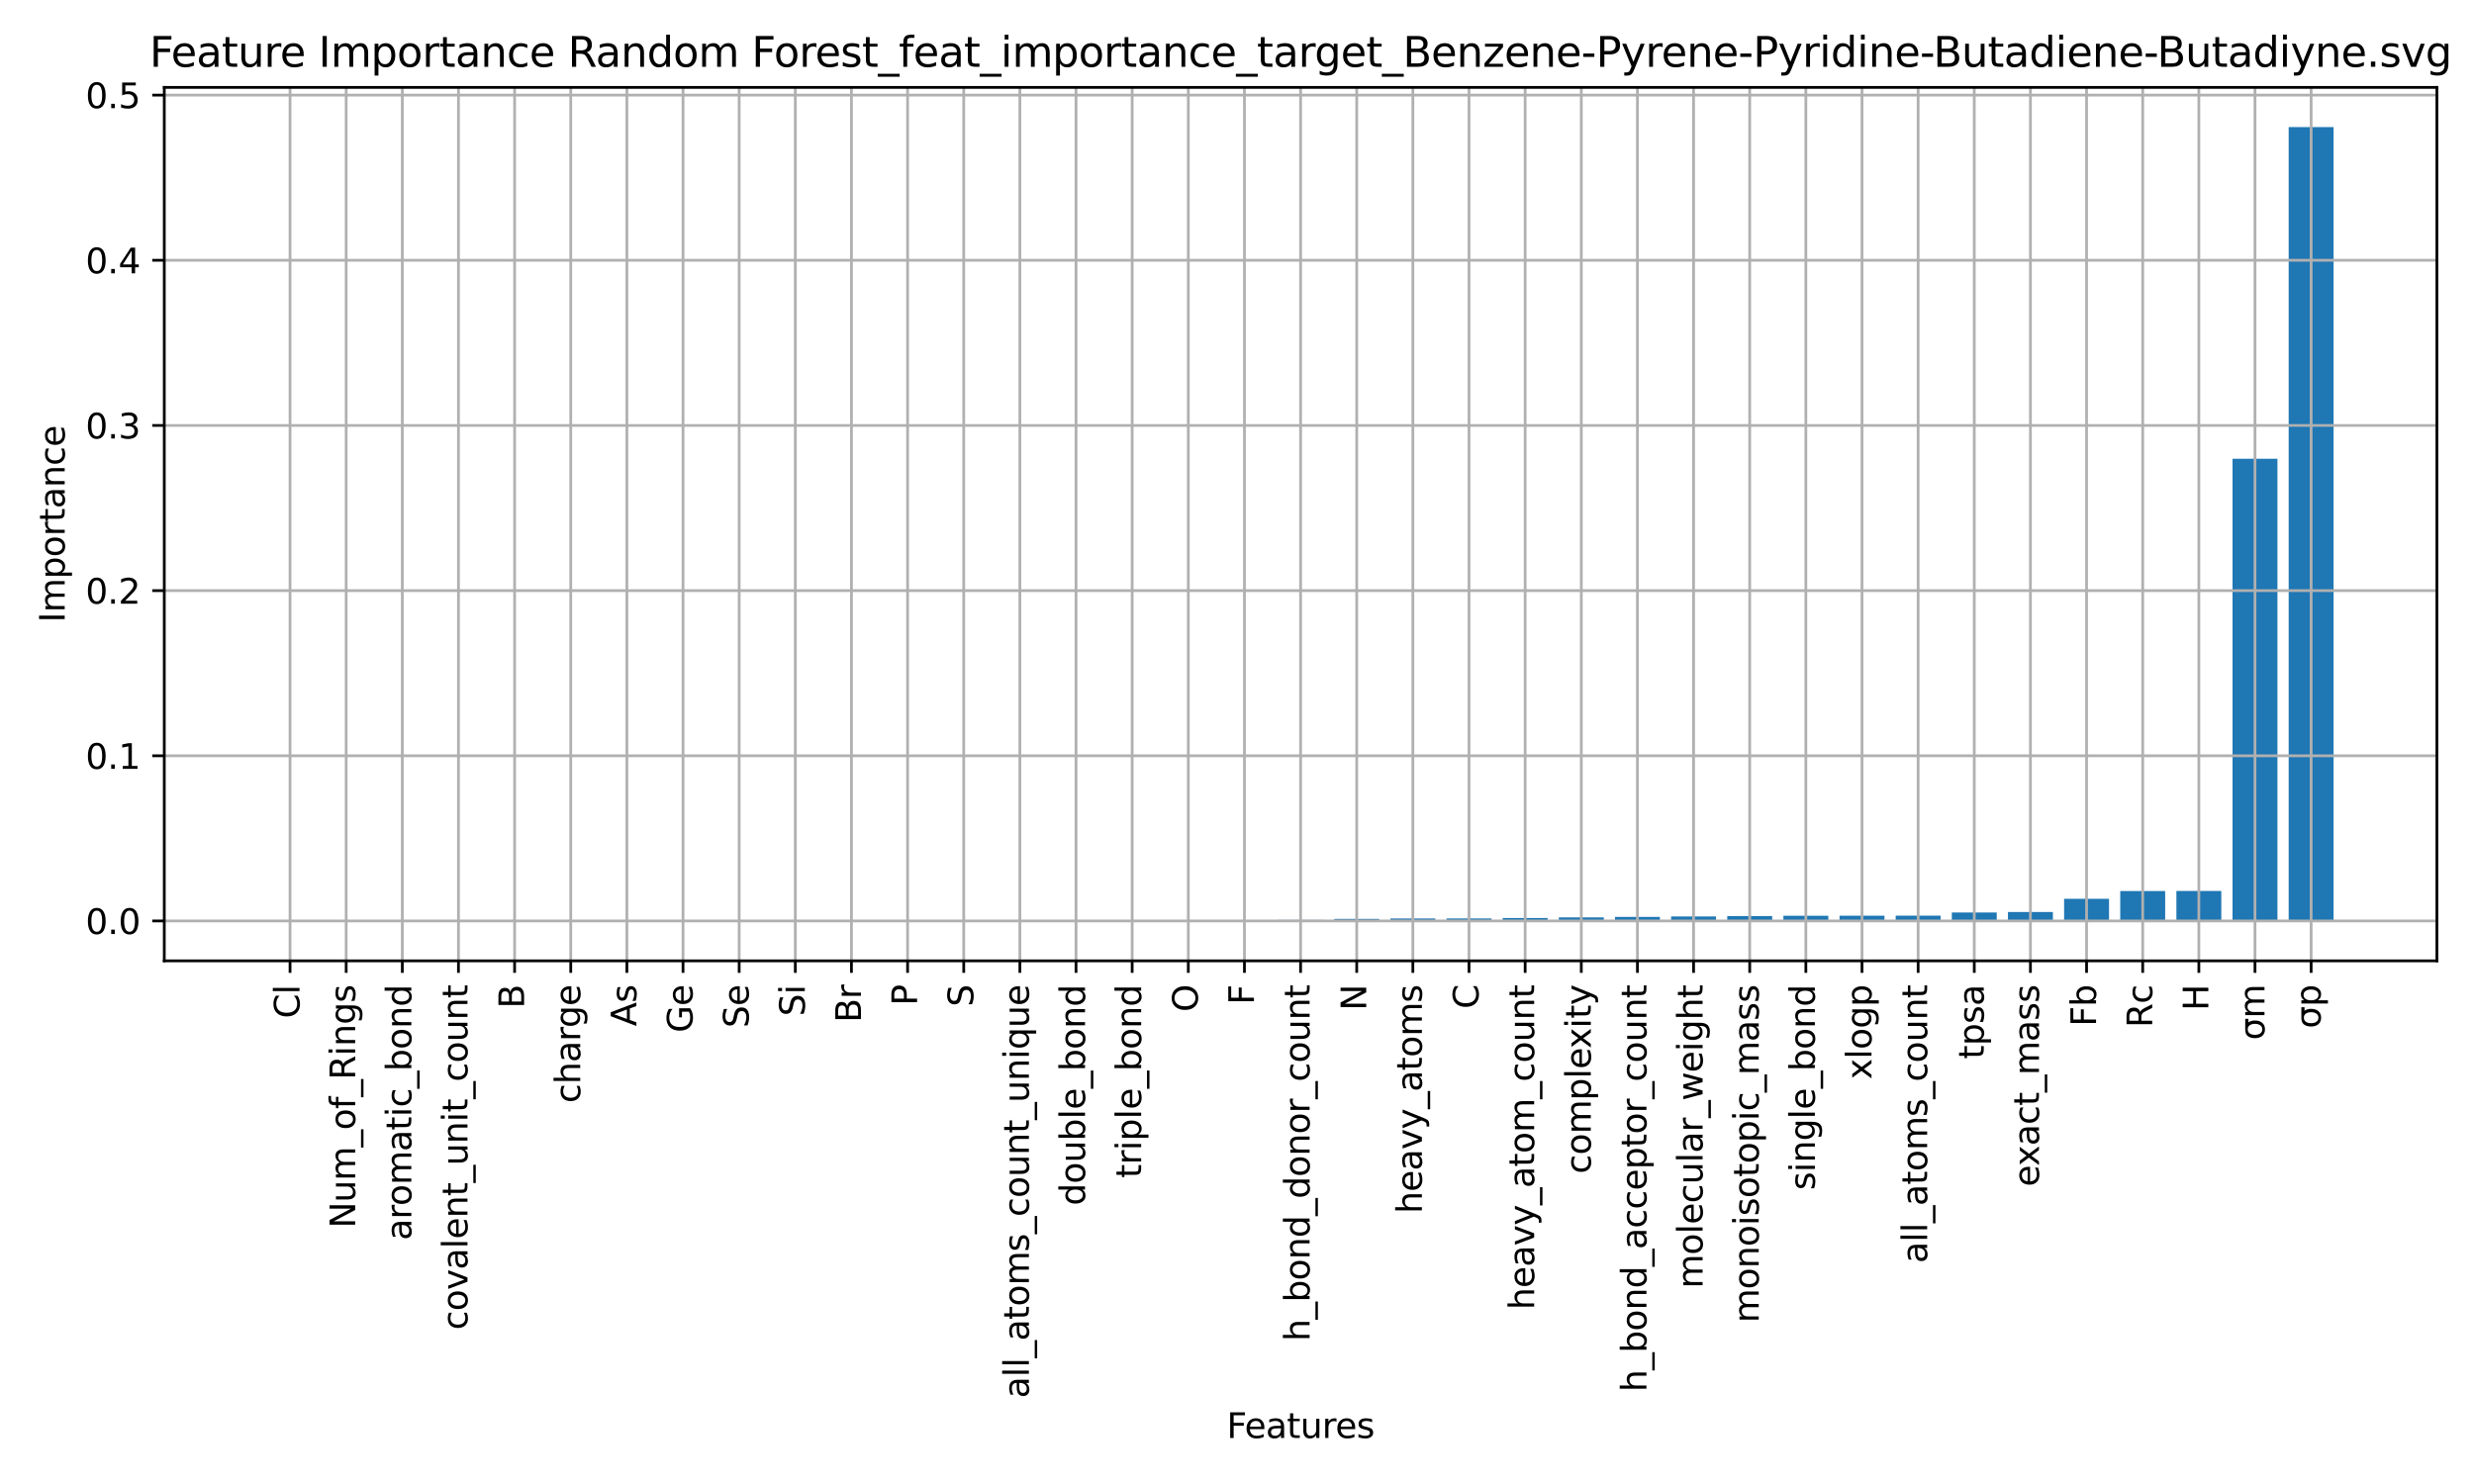 <?xml version="1.0" encoding="utf-8" standalone="no"?>
<!DOCTYPE svg PUBLIC "-//W3C//DTD SVG 1.1//EN"
  "http://www.w3.org/Graphics/SVG/1.1/DTD/svg11.dtd">
<svg xmlns:xlink="http://www.w3.org/1999/xlink" width="720pt" height="432pt" viewBox="0 0 720 432" xmlns="http://www.w3.org/2000/svg" version="1.1">
 <defs>
  <style type="text/css">*{stroke-linejoin: round; stroke-linecap: butt}</style>
 </defs>
 <g id="figure_1">
  <g id="patch_1">
   <path d="M 0 432 
L 720 432 
L 720 0 
L 0 0 
L 0 432 
z
" style="fill: none"/>
  </g>
  <g id="axes_1">
   <g id="patch_2">
    <path d="M 47.81 279.7 
L 709.2 279.7 
L 709.2 25.44 
L 47.81 25.44 
L 47.81 279.7 
z
" style="fill: none"/>
   </g>
   <g id="patch_3">
    <path d="M 77.873 268.091 
L 90.944 268.091 
L 90.944 268.143 
L 77.873 268.143 
z
" clip-path="url(#p4df192ef45)" style="fill: #1f77b4"/>
   </g>
   <g id="patch_4">
    <path d="M 94.212 268.091 
L 107.283 268.091 
L 107.283 268.107 
L 94.212 268.107 
z
" clip-path="url(#p4df192ef45)" style="fill: #1f77b4"/>
   </g>
   <g id="patch_5">
    <path d="M 110.551 268.091 
L 123.622 268.091 
L 123.622 268.1 
L 110.551 268.1 
z
" clip-path="url(#p4df192ef45)" style="fill: #1f77b4"/>
   </g>
   <g id="patch_6">
    <path d="M 126.889 268.091 
L 139.96 268.091 
L 139.96 268.091 
L 126.889 268.091 
z
" clip-path="url(#p4df192ef45)" style="fill: #1f77b4"/>
   </g>
   <g id="patch_7">
    <path d="M 143.228 268.091 
L 156.299 268.091 
L 156.299 268.091 
L 143.228 268.091 
z
" clip-path="url(#p4df192ef45)" style="fill: #1f77b4"/>
   </g>
   <g id="patch_8">
    <path d="M 159.567 268.091 
L 172.638 268.091 
L 172.638 268.091 
L 159.567 268.091 
z
" clip-path="url(#p4df192ef45)" style="fill: #1f77b4"/>
   </g>
   <g id="patch_9">
    <path d="M 175.905 268.091 
L 188.976 268.091 
L 188.976 268.091 
L 175.905 268.091 
z
" clip-path="url(#p4df192ef45)" style="fill: #1f77b4"/>
   </g>
   <g id="patch_10">
    <path d="M 192.244 268.091 
L 205.315 268.091 
L 205.315 268.091 
L 192.244 268.091 
z
" clip-path="url(#p4df192ef45)" style="fill: #1f77b4"/>
   </g>
   <g id="patch_11">
    <path d="M 208.583 268.091 
L 221.654 268.091 
L 221.654 268.091 
L 208.583 268.091 
z
" clip-path="url(#p4df192ef45)" style="fill: #1f77b4"/>
   </g>
   <g id="patch_12">
    <path d="M 224.921 268.091 
L 237.992 268.091 
L 237.992 268.091 
L 224.921 268.091 
z
" clip-path="url(#p4df192ef45)" style="fill: #1f77b4"/>
   </g>
   <g id="patch_13">
    <path d="M 241.26 268.091 
L 254.331 268.091 
L 254.331 268.091 
L 241.26 268.091 
z
" clip-path="url(#p4df192ef45)" style="fill: #1f77b4"/>
   </g>
   <g id="patch_14">
    <path d="M 257.599 268.091 
L 270.67 268.091 
L 270.67 268.091 
L 257.599 268.091 
z
" clip-path="url(#p4df192ef45)" style="fill: #1f77b4"/>
   </g>
   <g id="patch_15">
    <path d="M 273.937 268.091 
L 287.008 268.091 
L 287.008 268.091 
L 273.937 268.091 
z
" clip-path="url(#p4df192ef45)" style="fill: #1f77b4"/>
   </g>
   <g id="patch_16">
    <path d="M 290.276 268.091 
L 303.347 268.091 
L 303.347 268.061 
L 290.276 268.061 
z
" clip-path="url(#p4df192ef45)" style="fill: #1f77b4"/>
   </g>
   <g id="patch_17">
    <path d="M 306.615 268.091 
L 319.686 268.091 
L 319.686 268.041 
L 306.615 268.041 
z
" clip-path="url(#p4df192ef45)" style="fill: #1f77b4"/>
   </g>
   <g id="patch_18">
    <path d="M 322.953 268.091 
L 336.024 268.091 
L 336.024 267.99 
L 322.953 267.99 
z
" clip-path="url(#p4df192ef45)" style="fill: #1f77b4"/>
   </g>
   <g id="patch_19">
    <path d="M 339.292 268.091 
L 352.363 268.091 
L 352.363 267.9 
L 339.292 267.9 
z
" clip-path="url(#p4df192ef45)" style="fill: #1f77b4"/>
   </g>
   <g id="patch_20">
    <path d="M 355.631 268.091 
L 368.702 268.091 
L 368.702 267.889 
L 355.631 267.889 
z
" clip-path="url(#p4df192ef45)" style="fill: #1f77b4"/>
   </g>
   <g id="patch_21">
    <path d="M 371.97 268.091 
L 385.04 268.091 
L 385.04 267.798 
L 371.97 267.798 
z
" clip-path="url(#p4df192ef45)" style="fill: #1f77b4"/>
   </g>
   <g id="patch_22">
    <path d="M 388.308 268.091 
L 401.379 268.091 
L 401.379 267.501 
L 388.308 267.501 
z
" clip-path="url(#p4df192ef45)" style="fill: #1f77b4"/>
   </g>
   <g id="patch_23">
    <path d="M 404.647 268.091 
L 417.718 268.091 
L 417.718 267.374 
L 404.647 267.374 
z
" clip-path="url(#p4df192ef45)" style="fill: #1f77b4"/>
   </g>
   <g id="patch_24">
    <path d="M 420.986 268.091 
L 434.057 268.091 
L 434.057 267.362 
L 420.986 267.362 
z
" clip-path="url(#p4df192ef45)" style="fill: #1f77b4"/>
   </g>
   <g id="patch_25">
    <path d="M 437.324 268.091 
L 450.395 268.091 
L 450.395 267.237 
L 437.324 267.237 
z
" clip-path="url(#p4df192ef45)" style="fill: #1f77b4"/>
   </g>
   <g id="patch_26">
    <path d="M 453.663 268.091 
L 466.734 268.091 
L 466.734 267.058 
L 453.663 267.058 
z
" clip-path="url(#p4df192ef45)" style="fill: #1f77b4"/>
   </g>
   <g id="patch_27">
    <path d="M 470.002 268.091 
L 483.073 268.091 
L 483.073 266.914 
L 470.002 266.914 
z
" clip-path="url(#p4df192ef45)" style="fill: #1f77b4"/>
   </g>
   <g id="patch_28">
    <path d="M 486.34 268.091 
L 499.411 268.091 
L 499.411 266.786 
L 486.34 266.786 
z
" clip-path="url(#p4df192ef45)" style="fill: #1f77b4"/>
   </g>
   <g id="patch_29">
    <path d="M 502.679 268.091 
L 515.75 268.091 
L 515.75 266.668 
L 502.679 266.668 
z
" clip-path="url(#p4df192ef45)" style="fill: #1f77b4"/>
   </g>
   <g id="patch_30">
    <path d="M 519.018 268.091 
L 532.089 268.091 
L 532.089 266.581 
L 519.018 266.581 
z
" clip-path="url(#p4df192ef45)" style="fill: #1f77b4"/>
   </g>
   <g id="patch_31">
    <path d="M 535.356 268.091 
L 548.427 268.091 
L 548.427 266.567 
L 535.356 266.567 
z
" clip-path="url(#p4df192ef45)" style="fill: #1f77b4"/>
   </g>
   <g id="patch_32">
    <path d="M 551.695 268.091 
L 564.766 268.091 
L 564.766 266.554 
L 551.695 266.554 
z
" clip-path="url(#p4df192ef45)" style="fill: #1f77b4"/>
   </g>
   <g id="patch_33">
    <path d="M 568.034 268.091 
L 581.105 268.091 
L 581.105 265.63 
L 568.034 265.63 
z
" clip-path="url(#p4df192ef45)" style="fill: #1f77b4"/>
   </g>
   <g id="patch_34">
    <path d="M 584.372 268.091 
L 597.443 268.091 
L 597.443 265.489 
L 584.372 265.489 
z
" clip-path="url(#p4df192ef45)" style="fill: #1f77b4"/>
   </g>
   <g id="patch_35">
    <path d="M 600.711 268.091 
L 613.782 268.091 
L 613.782 261.647 
L 600.711 261.647 
z
" clip-path="url(#p4df192ef45)" style="fill: #1f77b4"/>
   </g>
   <g id="patch_36">
    <path d="M 617.05 268.091 
L 630.121 268.091 
L 630.121 259.383 
L 617.05 259.383 
z
" clip-path="url(#p4df192ef45)" style="fill: #1f77b4"/>
   </g>
   <g id="patch_37">
    <path d="M 633.388 268.091 
L 646.459 268.091 
L 646.459 259.362 
L 633.388 259.362 
z
" clip-path="url(#p4df192ef45)" style="fill: #1f77b4"/>
   </g>
   <g id="patch_38">
    <path d="M 649.727 268.091 
L 662.798 268.091 
L 662.798 133.548 
L 649.727 133.548 
z
" clip-path="url(#p4df192ef45)" style="fill: #1f77b4"/>
   </g>
   <g id="patch_39">
    <path d="M 666.066 268.091 
L 679.137 268.091 
L 679.137 36.997 
L 666.066 36.997 
z
" clip-path="url(#p4df192ef45)" style="fill: #1f77b4"/>
   </g>
   <g id="matplotlib.axis_1">
    <g id="xtick_1">
     <g id="line2d_1">
      <path d="M 84.409 279.7 
L 84.409 25.44 
" clip-path="url(#p4df192ef45)" style="fill: none; stroke: #b0b0b0; stroke-width: 0.8; stroke-linecap: square"/>
     </g>
     <g id="line2d_2">
      <defs>
       <path id="m3619feacd6" d="M 0 0 
L 0 3.5 
" style="stroke: #000000; stroke-width: 0.8"/>
      </defs>
      <g>
       <use xlink:href="#m3619feacd6" x="84.409" y="279.7" style="stroke: #000000; stroke-width: 0.8"/>
      </g>
     </g>
     <g id="text_1">
      <!-- Cl -->
      <g transform="translate(87.168 296.461)rotate(-90)scale(0.1 -0.1)">
       <defs>
        <path id="DejaVuSans-43" d="M 4122 4306 
L 4122 3641 
Q 3803 3938 3442 4084 
Q 3081 4231 2675 4231 
Q 1875 4231 1450 3742 
Q 1025 3253 1025 2328 
Q 1025 1406 1450 917 
Q 1875 428 2675 428 
Q 3081 428 3442 575 
Q 3803 722 4122 1019 
L 4122 359 
Q 3791 134 3420 21 
Q 3050 -91 2638 -91 
Q 1578 -91 968 557 
Q 359 1206 359 2328 
Q 359 3453 968 4101 
Q 1578 4750 2638 4750 
Q 3056 4750 3426 4639 
Q 3797 4528 4122 4306 
z
" transform="scale(0.016)"/>
        <path id="DejaVuSans-6c" d="M 603 4863 
L 1178 4863 
L 1178 0 
L 603 0 
L 603 4863 
z
" transform="scale(0.016)"/>
       </defs>
       <use xlink:href="#DejaVuSans-43"/>
       <use xlink:href="#DejaVuSans-6c" x="69.824"/>
      </g>
     </g>
    </g>
    <g id="xtick_2">
     <g id="line2d_3">
      <path d="M 100.747 279.7 
L 100.747 25.44 
" clip-path="url(#p4df192ef45)" style="fill: none; stroke: #b0b0b0; stroke-width: 0.8; stroke-linecap: square"/>
     </g>
     <g id="line2d_4">
      <g>
       <use xlink:href="#m3619feacd6" x="100.747" y="279.7" style="stroke: #000000; stroke-width: 0.8"/>
      </g>
     </g>
     <g id="text_2">
      <!-- Num_of_Rings -->
      <g transform="translate(103.368 357.52)rotate(-90)scale(0.1 -0.1)">
       <defs>
        <path id="DejaVuSans-4e" d="M 628 4666 
L 1478 4666 
L 3547 763 
L 3547 4666 
L 4159 4666 
L 4159 0 
L 3309 0 
L 1241 3903 
L 1241 0 
L 628 0 
L 628 4666 
z
" transform="scale(0.016)"/>
        <path id="DejaVuSans-75" d="M 544 1381 
L 544 3500 
L 1119 3500 
L 1119 1403 
Q 1119 906 1312 657 
Q 1506 409 1894 409 
Q 2359 409 2629 706 
Q 2900 1003 2900 1516 
L 2900 3500 
L 3475 3500 
L 3475 0 
L 2900 0 
L 2900 538 
Q 2691 219 2414 64 
Q 2138 -91 1772 -91 
Q 1169 -91 856 284 
Q 544 659 544 1381 
z
M 1991 3584 
L 1991 3584 
z
" transform="scale(0.016)"/>
        <path id="DejaVuSans-6d" d="M 3328 2828 
Q 3544 3216 3844 3400 
Q 4144 3584 4550 3584 
Q 5097 3584 5394 3201 
Q 5691 2819 5691 2113 
L 5691 0 
L 5113 0 
L 5113 2094 
Q 5113 2597 4934 2840 
Q 4756 3084 4391 3084 
Q 3944 3084 3684 2787 
Q 3425 2491 3425 1978 
L 3425 0 
L 2847 0 
L 2847 2094 
Q 2847 2600 2669 2842 
Q 2491 3084 2119 3084 
Q 1678 3084 1418 2786 
Q 1159 2488 1159 1978 
L 1159 0 
L 581 0 
L 581 3500 
L 1159 3500 
L 1159 2956 
Q 1356 3278 1631 3431 
Q 1906 3584 2284 3584 
Q 2666 3584 2933 3390 
Q 3200 3197 3328 2828 
z
" transform="scale(0.016)"/>
        <path id="DejaVuSans-5f" d="M 3263 -1063 
L 3263 -1509 
L -63 -1509 
L -63 -1063 
L 3263 -1063 
z
" transform="scale(0.016)"/>
        <path id="DejaVuSans-6f" d="M 1959 3097 
Q 1497 3097 1228 2736 
Q 959 2375 959 1747 
Q 959 1119 1226 758 
Q 1494 397 1959 397 
Q 2419 397 2687 759 
Q 2956 1122 2956 1747 
Q 2956 2369 2687 2733 
Q 2419 3097 1959 3097 
z
M 1959 3584 
Q 2709 3584 3137 3096 
Q 3566 2609 3566 1747 
Q 3566 888 3137 398 
Q 2709 -91 1959 -91 
Q 1206 -91 779 398 
Q 353 888 353 1747 
Q 353 2609 779 3096 
Q 1206 3584 1959 3584 
z
" transform="scale(0.016)"/>
        <path id="DejaVuSans-66" d="M 2375 4863 
L 2375 4384 
L 1825 4384 
Q 1516 4384 1395 4259 
Q 1275 4134 1275 3809 
L 1275 3500 
L 2222 3500 
L 2222 3053 
L 1275 3053 
L 1275 0 
L 697 0 
L 697 3053 
L 147 3053 
L 147 3500 
L 697 3500 
L 697 3744 
Q 697 4328 969 4595 
Q 1241 4863 1831 4863 
L 2375 4863 
z
" transform="scale(0.016)"/>
        <path id="DejaVuSans-52" d="M 2841 2188 
Q 3044 2119 3236 1894 
Q 3428 1669 3622 1275 
L 4263 0 
L 3584 0 
L 2988 1197 
Q 2756 1666 2539 1819 
Q 2322 1972 1947 1972 
L 1259 1972 
L 1259 0 
L 628 0 
L 628 4666 
L 2053 4666 
Q 2853 4666 3247 4331 
Q 3641 3997 3641 3322 
Q 3641 2881 3436 2590 
Q 3231 2300 2841 2188 
z
M 1259 4147 
L 1259 2491 
L 2053 2491 
Q 2509 2491 2742 2702 
Q 2975 2913 2975 3322 
Q 2975 3731 2742 3939 
Q 2509 4147 2053 4147 
L 1259 4147 
z
" transform="scale(0.016)"/>
        <path id="DejaVuSans-69" d="M 603 3500 
L 1178 3500 
L 1178 0 
L 603 0 
L 603 3500 
z
M 603 4863 
L 1178 4863 
L 1178 4134 
L 603 4134 
L 603 4863 
z
" transform="scale(0.016)"/>
        <path id="DejaVuSans-6e" d="M 3513 2113 
L 3513 0 
L 2938 0 
L 2938 2094 
Q 2938 2591 2744 2837 
Q 2550 3084 2163 3084 
Q 1697 3084 1428 2787 
Q 1159 2491 1159 1978 
L 1159 0 
L 581 0 
L 581 3500 
L 1159 3500 
L 1159 2956 
Q 1366 3272 1645 3428 
Q 1925 3584 2291 3584 
Q 2894 3584 3203 3211 
Q 3513 2838 3513 2113 
z
" transform="scale(0.016)"/>
        <path id="DejaVuSans-67" d="M 2906 1791 
Q 2906 2416 2648 2759 
Q 2391 3103 1925 3103 
Q 1463 3103 1205 2759 
Q 947 2416 947 1791 
Q 947 1169 1205 825 
Q 1463 481 1925 481 
Q 2391 481 2648 825 
Q 2906 1169 2906 1791 
z
M 3481 434 
Q 3481 -459 3084 -895 
Q 2688 -1331 1869 -1331 
Q 1566 -1331 1297 -1286 
Q 1028 -1241 775 -1147 
L 775 -588 
Q 1028 -725 1275 -790 
Q 1522 -856 1778 -856 
Q 2344 -856 2625 -561 
Q 2906 -266 2906 331 
L 2906 616 
Q 2728 306 2450 153 
Q 2172 0 1784 0 
Q 1141 0 747 490 
Q 353 981 353 1791 
Q 353 2603 747 3093 
Q 1141 3584 1784 3584 
Q 2172 3584 2450 3431 
Q 2728 3278 2906 2969 
L 2906 3500 
L 3481 3500 
L 3481 434 
z
" transform="scale(0.016)"/>
        <path id="DejaVuSans-73" d="M 2834 3397 
L 2834 2853 
Q 2591 2978 2328 3040 
Q 2066 3103 1784 3103 
Q 1356 3103 1142 2972 
Q 928 2841 928 2578 
Q 928 2378 1081 2264 
Q 1234 2150 1697 2047 
L 1894 2003 
Q 2506 1872 2764 1633 
Q 3022 1394 3022 966 
Q 3022 478 2636 193 
Q 2250 -91 1575 -91 
Q 1294 -91 989 -36 
Q 684 19 347 128 
L 347 722 
Q 666 556 975 473 
Q 1284 391 1588 391 
Q 1994 391 2212 530 
Q 2431 669 2431 922 
Q 2431 1156 2273 1281 
Q 2116 1406 1581 1522 
L 1381 1569 
Q 847 1681 609 1914 
Q 372 2147 372 2553 
Q 372 3047 722 3315 
Q 1072 3584 1716 3584 
Q 2034 3584 2315 3537 
Q 2597 3491 2834 3397 
z
" transform="scale(0.016)"/>
       </defs>
       <use xlink:href="#DejaVuSans-4e"/>
       <use xlink:href="#DejaVuSans-75" x="74.805"/>
       <use xlink:href="#DejaVuSans-6d" x="138.184"/>
       <use xlink:href="#DejaVuSans-5f" x="235.596"/>
       <use xlink:href="#DejaVuSans-6f" x="285.596"/>
       <use xlink:href="#DejaVuSans-66" x="346.777"/>
       <use xlink:href="#DejaVuSans-5f" x="381.982"/>
       <use xlink:href="#DejaVuSans-52" x="431.982"/>
       <use xlink:href="#DejaVuSans-69" x="501.465"/>
       <use xlink:href="#DejaVuSans-6e" x="529.248"/>
       <use xlink:href="#DejaVuSans-67" x="592.627"/>
       <use xlink:href="#DejaVuSans-73" x="656.104"/>
      </g>
     </g>
    </g>
    <g id="xtick_3">
     <g id="line2d_5">
      <path d="M 117.086 279.7 
L 117.086 25.44 
" clip-path="url(#p4df192ef45)" style="fill: none; stroke: #b0b0b0; stroke-width: 0.8; stroke-linecap: square"/>
     </g>
     <g id="line2d_6">
      <g>
       <use xlink:href="#m3619feacd6" x="117.086" y="279.7" style="stroke: #000000; stroke-width: 0.8"/>
      </g>
     </g>
     <g id="text_3">
      <!-- aromatic_bond -->
      <g transform="translate(119.706 361.052)rotate(-90)scale(0.1 -0.1)">
       <defs>
        <path id="DejaVuSans-61" d="M 2194 1759 
Q 1497 1759 1228 1600 
Q 959 1441 959 1056 
Q 959 750 1161 570 
Q 1363 391 1709 391 
Q 2188 391 2477 730 
Q 2766 1069 2766 1631 
L 2766 1759 
L 2194 1759 
z
M 3341 1997 
L 3341 0 
L 2766 0 
L 2766 531 
Q 2569 213 2275 61 
Q 1981 -91 1556 -91 
Q 1019 -91 701 211 
Q 384 513 384 1019 
Q 384 1609 779 1909 
Q 1175 2209 1959 2209 
L 2766 2209 
L 2766 2266 
Q 2766 2663 2505 2880 
Q 2244 3097 1772 3097 
Q 1472 3097 1187 3025 
Q 903 2953 641 2809 
L 641 3341 
Q 956 3463 1253 3523 
Q 1550 3584 1831 3584 
Q 2591 3584 2966 3190 
Q 3341 2797 3341 1997 
z
" transform="scale(0.016)"/>
        <path id="DejaVuSans-72" d="M 2631 2963 
Q 2534 3019 2420 3045 
Q 2306 3072 2169 3072 
Q 1681 3072 1420 2755 
Q 1159 2438 1159 1844 
L 1159 0 
L 581 0 
L 581 3500 
L 1159 3500 
L 1159 2956 
Q 1341 3275 1631 3429 
Q 1922 3584 2338 3584 
Q 2397 3584 2469 3576 
Q 2541 3569 2628 3553 
L 2631 2963 
z
" transform="scale(0.016)"/>
        <path id="DejaVuSans-74" d="M 1172 4494 
L 1172 3500 
L 2356 3500 
L 2356 3053 
L 1172 3053 
L 1172 1153 
Q 1172 725 1289 603 
Q 1406 481 1766 481 
L 2356 481 
L 2356 0 
L 1766 0 
Q 1100 0 847 248 
Q 594 497 594 1153 
L 594 3053 
L 172 3053 
L 172 3500 
L 594 3500 
L 594 4494 
L 1172 4494 
z
" transform="scale(0.016)"/>
        <path id="DejaVuSans-63" d="M 3122 3366 
L 3122 2828 
Q 2878 2963 2633 3030 
Q 2388 3097 2138 3097 
Q 1578 3097 1268 2742 
Q 959 2388 959 1747 
Q 959 1106 1268 751 
Q 1578 397 2138 397 
Q 2388 397 2633 464 
Q 2878 531 3122 666 
L 3122 134 
Q 2881 22 2623 -34 
Q 2366 -91 2075 -91 
Q 1284 -91 818 406 
Q 353 903 353 1747 
Q 353 2603 823 3093 
Q 1294 3584 2113 3584 
Q 2378 3584 2631 3529 
Q 2884 3475 3122 3366 
z
" transform="scale(0.016)"/>
        <path id="DejaVuSans-62" d="M 3116 1747 
Q 3116 2381 2855 2742 
Q 2594 3103 2138 3103 
Q 1681 3103 1420 2742 
Q 1159 2381 1159 1747 
Q 1159 1113 1420 752 
Q 1681 391 2138 391 
Q 2594 391 2855 752 
Q 3116 1113 3116 1747 
z
M 1159 2969 
Q 1341 3281 1617 3432 
Q 1894 3584 2278 3584 
Q 2916 3584 3314 3078 
Q 3713 2572 3713 1747 
Q 3713 922 3314 415 
Q 2916 -91 2278 -91 
Q 1894 -91 1617 61 
Q 1341 213 1159 525 
L 1159 0 
L 581 0 
L 581 4863 
L 1159 4863 
L 1159 2969 
z
" transform="scale(0.016)"/>
        <path id="DejaVuSans-64" d="M 2906 2969 
L 2906 4863 
L 3481 4863 
L 3481 0 
L 2906 0 
L 2906 525 
Q 2725 213 2448 61 
Q 2172 -91 1784 -91 
Q 1150 -91 751 415 
Q 353 922 353 1747 
Q 353 2572 751 3078 
Q 1150 3584 1784 3584 
Q 2172 3584 2448 3432 
Q 2725 3281 2906 2969 
z
M 947 1747 
Q 947 1113 1208 752 
Q 1469 391 1925 391 
Q 2381 391 2643 752 
Q 2906 1113 2906 1747 
Q 2906 2381 2643 2742 
Q 2381 3103 1925 3103 
Q 1469 3103 1208 2742 
Q 947 2381 947 1747 
z
" transform="scale(0.016)"/>
       </defs>
       <use xlink:href="#DejaVuSans-61"/>
       <use xlink:href="#DejaVuSans-72" x="61.279"/>
       <use xlink:href="#DejaVuSans-6f" x="100.143"/>
       <use xlink:href="#DejaVuSans-6d" x="161.324"/>
       <use xlink:href="#DejaVuSans-61" x="258.736"/>
       <use xlink:href="#DejaVuSans-74" x="320.016"/>
       <use xlink:href="#DejaVuSans-69" x="359.225"/>
       <use xlink:href="#DejaVuSans-63" x="387.008"/>
       <use xlink:href="#DejaVuSans-5f" x="441.988"/>
       <use xlink:href="#DejaVuSans-62" x="491.988"/>
       <use xlink:href="#DejaVuSans-6f" x="555.465"/>
       <use xlink:href="#DejaVuSans-6e" x="616.646"/>
       <use xlink:href="#DejaVuSans-64" x="680.025"/>
      </g>
     </g>
    </g>
    <g id="xtick_4">
     <g id="line2d_7">
      <path d="M 133.425 279.7 
L 133.425 25.44 
" clip-path="url(#p4df192ef45)" style="fill: none; stroke: #b0b0b0; stroke-width: 0.8; stroke-linecap: square"/>
     </g>
     <g id="line2d_8">
      <g>
       <use xlink:href="#m3619feacd6" x="133.425" y="279.7" style="stroke: #000000; stroke-width: 0.8"/>
      </g>
     </g>
     <g id="text_4">
      <!-- covalent_unit_count -->
      <g transform="translate(136.045 387.139)rotate(-90)scale(0.1 -0.1)">
       <defs>
        <path id="DejaVuSans-76" d="M 191 3500 
L 800 3500 
L 1894 563 
L 2988 3500 
L 3597 3500 
L 2284 0 
L 1503 0 
L 191 3500 
z
" transform="scale(0.016)"/>
        <path id="DejaVuSans-65" d="M 3597 1894 
L 3597 1613 
L 953 1613 
Q 991 1019 1311 708 
Q 1631 397 2203 397 
Q 2534 397 2845 478 
Q 3156 559 3463 722 
L 3463 178 
Q 3153 47 2828 -22 
Q 2503 -91 2169 -91 
Q 1331 -91 842 396 
Q 353 884 353 1716 
Q 353 2575 817 3079 
Q 1281 3584 2069 3584 
Q 2775 3584 3186 3129 
Q 3597 2675 3597 1894 
z
M 3022 2063 
Q 3016 2534 2758 2815 
Q 2500 3097 2075 3097 
Q 1594 3097 1305 2825 
Q 1016 2553 972 2059 
L 3022 2063 
z
" transform="scale(0.016)"/>
       </defs>
       <use xlink:href="#DejaVuSans-63"/>
       <use xlink:href="#DejaVuSans-6f" x="54.98"/>
       <use xlink:href="#DejaVuSans-76" x="116.162"/>
       <use xlink:href="#DejaVuSans-61" x="175.342"/>
       <use xlink:href="#DejaVuSans-6c" x="236.621"/>
       <use xlink:href="#DejaVuSans-65" x="264.404"/>
       <use xlink:href="#DejaVuSans-6e" x="325.928"/>
       <use xlink:href="#DejaVuSans-74" x="389.307"/>
       <use xlink:href="#DejaVuSans-5f" x="428.516"/>
       <use xlink:href="#DejaVuSans-75" x="478.516"/>
       <use xlink:href="#DejaVuSans-6e" x="541.895"/>
       <use xlink:href="#DejaVuSans-69" x="605.273"/>
       <use xlink:href="#DejaVuSans-74" x="633.057"/>
       <use xlink:href="#DejaVuSans-5f" x="672.266"/>
       <use xlink:href="#DejaVuSans-63" x="722.266"/>
       <use xlink:href="#DejaVuSans-6f" x="777.246"/>
       <use xlink:href="#DejaVuSans-75" x="838.428"/>
       <use xlink:href="#DejaVuSans-6e" x="901.807"/>
       <use xlink:href="#DejaVuSans-74" x="965.186"/>
      </g>
     </g>
    </g>
    <g id="xtick_5">
     <g id="line2d_9">
      <path d="M 149.763 279.7 
L 149.763 25.44 
" clip-path="url(#p4df192ef45)" style="fill: none; stroke: #b0b0b0; stroke-width: 0.8; stroke-linecap: square"/>
     </g>
     <g id="line2d_10">
      <g>
       <use xlink:href="#m3619feacd6" x="149.763" y="279.7" style="stroke: #000000; stroke-width: 0.8"/>
      </g>
     </g>
     <g id="text_5">
      <!-- B -->
      <g transform="translate(152.523 293.561)rotate(-90)scale(0.1 -0.1)">
       <defs>
        <path id="DejaVuSans-42" d="M 1259 2228 
L 1259 519 
L 2272 519 
Q 2781 519 3026 730 
Q 3272 941 3272 1375 
Q 3272 1813 3026 2020 
Q 2781 2228 2272 2228 
L 1259 2228 
z
M 1259 4147 
L 1259 2741 
L 2194 2741 
Q 2656 2741 2882 2914 
Q 3109 3088 3109 3444 
Q 3109 3797 2882 3972 
Q 2656 4147 2194 4147 
L 1259 4147 
z
M 628 4666 
L 2241 4666 
Q 2963 4666 3353 4366 
Q 3744 4066 3744 3513 
Q 3744 3084 3544 2831 
Q 3344 2578 2956 2516 
Q 3422 2416 3680 2098 
Q 3938 1781 3938 1306 
Q 3938 681 3513 340 
Q 3088 0 2303 0 
L 628 0 
L 628 4666 
z
" transform="scale(0.016)"/>
       </defs>
       <use xlink:href="#DejaVuSans-42"/>
      </g>
     </g>
    </g>
    <g id="xtick_6">
     <g id="line2d_11">
      <path d="M 166.102 279.7 
L 166.102 25.44 
" clip-path="url(#p4df192ef45)" style="fill: none; stroke: #b0b0b0; stroke-width: 0.8; stroke-linecap: square"/>
     </g>
     <g id="line2d_12">
      <g>
       <use xlink:href="#m3619feacd6" x="166.102" y="279.7" style="stroke: #000000; stroke-width: 0.8"/>
      </g>
     </g>
     <g id="text_6">
      <!-- charge -->
      <g transform="translate(168.861 321.102)rotate(-90)scale(0.1 -0.1)">
       <defs>
        <path id="DejaVuSans-68" d="M 3513 2113 
L 3513 0 
L 2938 0 
L 2938 2094 
Q 2938 2591 2744 2837 
Q 2550 3084 2163 3084 
Q 1697 3084 1428 2787 
Q 1159 2491 1159 1978 
L 1159 0 
L 581 0 
L 581 4863 
L 1159 4863 
L 1159 2956 
Q 1366 3272 1645 3428 
Q 1925 3584 2291 3584 
Q 2894 3584 3203 3211 
Q 3513 2838 3513 2113 
z
" transform="scale(0.016)"/>
       </defs>
       <use xlink:href="#DejaVuSans-63"/>
       <use xlink:href="#DejaVuSans-68" x="54.98"/>
       <use xlink:href="#DejaVuSans-61" x="118.359"/>
       <use xlink:href="#DejaVuSans-72" x="179.639"/>
       <use xlink:href="#DejaVuSans-67" x="219.002"/>
       <use xlink:href="#DejaVuSans-65" x="282.479"/>
      </g>
     </g>
    </g>
    <g id="xtick_7">
     <g id="line2d_13">
      <path d="M 182.441 279.7 
L 182.441 25.44 
" clip-path="url(#p4df192ef45)" style="fill: none; stroke: #b0b0b0; stroke-width: 0.8; stroke-linecap: square"/>
     </g>
     <g id="line2d_14">
      <g>
       <use xlink:href="#m3619feacd6" x="182.441" y="279.7" style="stroke: #000000; stroke-width: 0.8"/>
      </g>
     </g>
     <g id="text_7">
      <!-- As -->
      <g transform="translate(185.2 298.75)rotate(-90)scale(0.1 -0.1)">
       <defs>
        <path id="DejaVuSans-41" d="M 2188 4044 
L 1331 1722 
L 3047 1722 
L 2188 4044 
z
M 1831 4666 
L 2547 4666 
L 4325 0 
L 3669 0 
L 3244 1197 
L 1141 1197 
L 716 0 
L 50 0 
L 1831 4666 
z
" transform="scale(0.016)"/>
       </defs>
       <use xlink:href="#DejaVuSans-41"/>
       <use xlink:href="#DejaVuSans-73" x="68.408"/>
      </g>
     </g>
    </g>
    <g id="xtick_8">
     <g id="line2d_15">
      <path d="M 198.779 279.7 
L 198.779 25.44 
" clip-path="url(#p4df192ef45)" style="fill: none; stroke: #b0b0b0; stroke-width: 0.8; stroke-linecap: square"/>
     </g>
     <g id="line2d_16">
      <g>
       <use xlink:href="#m3619feacd6" x="198.779" y="279.7" style="stroke: #000000; stroke-width: 0.8"/>
      </g>
     </g>
     <g id="text_8">
      <!-- Ge -->
      <g transform="translate(201.539 300.602)rotate(-90)scale(0.1 -0.1)">
       <defs>
        <path id="DejaVuSans-47" d="M 3809 666 
L 3809 1919 
L 2778 1919 
L 2778 2438 
L 4434 2438 
L 4434 434 
Q 4069 175 3628 42 
Q 3188 -91 2688 -91 
Q 1594 -91 976 548 
Q 359 1188 359 2328 
Q 359 3472 976 4111 
Q 1594 4750 2688 4750 
Q 3144 4750 3555 4637 
Q 3966 4525 4313 4306 
L 4313 3634 
Q 3963 3931 3569 4081 
Q 3175 4231 2741 4231 
Q 1884 4231 1454 3753 
Q 1025 3275 1025 2328 
Q 1025 1384 1454 906 
Q 1884 428 2741 428 
Q 3075 428 3337 486 
Q 3600 544 3809 666 
z
" transform="scale(0.016)"/>
       </defs>
       <use xlink:href="#DejaVuSans-47"/>
       <use xlink:href="#DejaVuSans-65" x="77.49"/>
      </g>
     </g>
    </g>
    <g id="xtick_9">
     <g id="line2d_17">
      <path d="M 215.118 279.7 
L 215.118 25.44 
" clip-path="url(#p4df192ef45)" style="fill: none; stroke: #b0b0b0; stroke-width: 0.8; stroke-linecap: square"/>
     </g>
     <g id="line2d_18">
      <g>
       <use xlink:href="#m3619feacd6" x="215.118" y="279.7" style="stroke: #000000; stroke-width: 0.8"/>
      </g>
     </g>
     <g id="text_9">
      <!-- Se -->
      <g transform="translate(217.878 299.202)rotate(-90)scale(0.1 -0.1)">
       <defs>
        <path id="DejaVuSans-53" d="M 3425 4513 
L 3425 3897 
Q 3066 4069 2747 4153 
Q 2428 4238 2131 4238 
Q 1616 4238 1336 4038 
Q 1056 3838 1056 3469 
Q 1056 3159 1242 3001 
Q 1428 2844 1947 2747 
L 2328 2669 
Q 3034 2534 3370 2195 
Q 3706 1856 3706 1288 
Q 3706 609 3251 259 
Q 2797 -91 1919 -91 
Q 1588 -91 1214 -16 
Q 841 59 441 206 
L 441 856 
Q 825 641 1194 531 
Q 1563 422 1919 422 
Q 2459 422 2753 634 
Q 3047 847 3047 1241 
Q 3047 1584 2836 1778 
Q 2625 1972 2144 2069 
L 1759 2144 
Q 1053 2284 737 2584 
Q 422 2884 422 3419 
Q 422 4038 858 4394 
Q 1294 4750 2059 4750 
Q 2388 4750 2728 4690 
Q 3069 4631 3425 4513 
z
" transform="scale(0.016)"/>
       </defs>
       <use xlink:href="#DejaVuSans-53"/>
       <use xlink:href="#DejaVuSans-65" x="63.477"/>
      </g>
     </g>
    </g>
    <g id="xtick_10">
     <g id="line2d_19">
      <path d="M 231.457 279.7 
L 231.457 25.44 
" clip-path="url(#p4df192ef45)" style="fill: none; stroke: #b0b0b0; stroke-width: 0.8; stroke-linecap: square"/>
     </g>
     <g id="line2d_20">
      <g>
       <use xlink:href="#m3619feacd6" x="231.457" y="279.7" style="stroke: #000000; stroke-width: 0.8"/>
      </g>
     </g>
     <g id="text_10">
      <!-- Si -->
      <g transform="translate(234.216 295.827)rotate(-90)scale(0.1 -0.1)">
       <use xlink:href="#DejaVuSans-53"/>
       <use xlink:href="#DejaVuSans-69" x="63.477"/>
      </g>
     </g>
    </g>
    <g id="xtick_11">
     <g id="line2d_21">
      <path d="M 247.796 279.7 
L 247.796 25.44 
" clip-path="url(#p4df192ef45)" style="fill: none; stroke: #b0b0b0; stroke-width: 0.8; stroke-linecap: square"/>
     </g>
     <g id="line2d_22">
      <g>
       <use xlink:href="#m3619feacd6" x="247.796" y="279.7" style="stroke: #000000; stroke-width: 0.8"/>
      </g>
     </g>
     <g id="text_11">
      <!-- Br -->
      <g transform="translate(250.555 297.672)rotate(-90)scale(0.1 -0.1)">
       <use xlink:href="#DejaVuSans-42"/>
       <use xlink:href="#DejaVuSans-72" x="68.604"/>
      </g>
     </g>
    </g>
    <g id="xtick_12">
     <g id="line2d_23">
      <path d="M 264.134 279.7 
L 264.134 25.44 
" clip-path="url(#p4df192ef45)" style="fill: none; stroke: #b0b0b0; stroke-width: 0.8; stroke-linecap: square"/>
     </g>
     <g id="line2d_24">
      <g>
       <use xlink:href="#m3619feacd6" x="264.134" y="279.7" style="stroke: #000000; stroke-width: 0.8"/>
      </g>
     </g>
     <g id="text_12">
      <!-- P -->
      <g transform="translate(266.894 292.73)rotate(-90)scale(0.1 -0.1)">
       <defs>
        <path id="DejaVuSans-50" d="M 1259 4147 
L 1259 2394 
L 2053 2394 
Q 2494 2394 2734 2622 
Q 2975 2850 2975 3272 
Q 2975 3691 2734 3919 
Q 2494 4147 2053 4147 
L 1259 4147 
z
M 628 4666 
L 2053 4666 
Q 2838 4666 3239 4311 
Q 3641 3956 3641 3272 
Q 3641 2581 3239 2228 
Q 2838 1875 2053 1875 
L 1259 1875 
L 1259 0 
L 628 0 
L 628 4666 
z
" transform="scale(0.016)"/>
       </defs>
       <use xlink:href="#DejaVuSans-50"/>
      </g>
     </g>
    </g>
    <g id="xtick_13">
     <g id="line2d_25">
      <path d="M 280.473 279.7 
L 280.473 25.44 
" clip-path="url(#p4df192ef45)" style="fill: none; stroke: #b0b0b0; stroke-width: 0.8; stroke-linecap: square"/>
     </g>
     <g id="line2d_26">
      <g>
       <use xlink:href="#m3619feacd6" x="280.473" y="279.7" style="stroke: #000000; stroke-width: 0.8"/>
      </g>
     </g>
     <g id="text_13">
      <!-- S -->
      <g transform="translate(283.232 293.048)rotate(-90)scale(0.1 -0.1)">
       <use xlink:href="#DejaVuSans-53"/>
      </g>
     </g>
    </g>
    <g id="xtick_14">
     <g id="line2d_27">
      <path d="M 296.812 279.7 
L 296.812 25.44 
" clip-path="url(#p4df192ef45)" style="fill: none; stroke: #b0b0b0; stroke-width: 0.8; stroke-linecap: square"/>
     </g>
     <g id="line2d_28">
      <g>
       <use xlink:href="#m3619feacd6" x="296.812" y="279.7" style="stroke: #000000; stroke-width: 0.8"/>
      </g>
     </g>
     <g id="text_14">
      <!-- all_atoms_count_unique -->
      <g transform="translate(299.432 407.006)rotate(-90)scale(0.1 -0.1)">
       <defs>
        <path id="DejaVuSans-71" d="M 947 1747 
Q 947 1113 1208 752 
Q 1469 391 1925 391 
Q 2381 391 2643 752 
Q 2906 1113 2906 1747 
Q 2906 2381 2643 2742 
Q 2381 3103 1925 3103 
Q 1469 3103 1208 2742 
Q 947 2381 947 1747 
z
M 2906 525 
Q 2725 213 2448 61 
Q 2172 -91 1784 -91 
Q 1150 -91 751 415 
Q 353 922 353 1747 
Q 353 2572 751 3078 
Q 1150 3584 1784 3584 
Q 2172 3584 2448 3432 
Q 2725 3281 2906 2969 
L 2906 3500 
L 3481 3500 
L 3481 -1331 
L 2906 -1331 
L 2906 525 
z
" transform="scale(0.016)"/>
       </defs>
       <use xlink:href="#DejaVuSans-61"/>
       <use xlink:href="#DejaVuSans-6c" x="61.279"/>
       <use xlink:href="#DejaVuSans-6c" x="89.062"/>
       <use xlink:href="#DejaVuSans-5f" x="116.846"/>
       <use xlink:href="#DejaVuSans-61" x="166.846"/>
       <use xlink:href="#DejaVuSans-74" x="228.125"/>
       <use xlink:href="#DejaVuSans-6f" x="267.334"/>
       <use xlink:href="#DejaVuSans-6d" x="328.516"/>
       <use xlink:href="#DejaVuSans-73" x="425.928"/>
       <use xlink:href="#DejaVuSans-5f" x="478.027"/>
       <use xlink:href="#DejaVuSans-63" x="528.027"/>
       <use xlink:href="#DejaVuSans-6f" x="583.008"/>
       <use xlink:href="#DejaVuSans-75" x="644.189"/>
       <use xlink:href="#DejaVuSans-6e" x="707.568"/>
       <use xlink:href="#DejaVuSans-74" x="770.947"/>
       <use xlink:href="#DejaVuSans-5f" x="810.156"/>
       <use xlink:href="#DejaVuSans-75" x="860.156"/>
       <use xlink:href="#DejaVuSans-6e" x="923.535"/>
       <use xlink:href="#DejaVuSans-69" x="986.914"/>
       <use xlink:href="#DejaVuSans-71" x="1014.697"/>
       <use xlink:href="#DejaVuSans-75" x="1078.174"/>
       <use xlink:href="#DejaVuSans-65" x="1141.553"/>
      </g>
     </g>
    </g>
    <g id="xtick_15">
     <g id="line2d_29">
      <path d="M 313.15 279.7 
L 313.15 25.44 
" clip-path="url(#p4df192ef45)" style="fill: none; stroke: #b0b0b0; stroke-width: 0.8; stroke-linecap: square"/>
     </g>
     <g id="line2d_30">
      <g>
       <use xlink:href="#m3619feacd6" x="313.15" y="279.7" style="stroke: #000000; stroke-width: 0.8"/>
      </g>
     </g>
     <g id="text_15">
      <!-- double_bond -->
      <g transform="translate(315.771 350.938)rotate(-90)scale(0.1 -0.1)">
       <use xlink:href="#DejaVuSans-64"/>
       <use xlink:href="#DejaVuSans-6f" x="63.477"/>
       <use xlink:href="#DejaVuSans-75" x="124.658"/>
       <use xlink:href="#DejaVuSans-62" x="188.037"/>
       <use xlink:href="#DejaVuSans-6c" x="251.514"/>
       <use xlink:href="#DejaVuSans-65" x="279.297"/>
       <use xlink:href="#DejaVuSans-5f" x="340.82"/>
       <use xlink:href="#DejaVuSans-62" x="390.82"/>
       <use xlink:href="#DejaVuSans-6f" x="454.297"/>
       <use xlink:href="#DejaVuSans-6e" x="515.479"/>
       <use xlink:href="#DejaVuSans-64" x="578.857"/>
      </g>
     </g>
    </g>
    <g id="xtick_16">
     <g id="line2d_31">
      <path d="M 329.489 279.7 
L 329.489 25.44 
" clip-path="url(#p4df192ef45)" style="fill: none; stroke: #b0b0b0; stroke-width: 0.8; stroke-linecap: square"/>
     </g>
     <g id="line2d_32">
      <g>
       <use xlink:href="#m3619feacd6" x="329.489" y="279.7" style="stroke: #000000; stroke-width: 0.8"/>
      </g>
     </g>
     <g id="text_16">
      <!-- triple_bond -->
      <g transform="translate(332.109 342.942)rotate(-90)scale(0.1 -0.1)">
       <defs>
        <path id="DejaVuSans-70" d="M 1159 525 
L 1159 -1331 
L 581 -1331 
L 581 3500 
L 1159 3500 
L 1159 2969 
Q 1341 3281 1617 3432 
Q 1894 3584 2278 3584 
Q 2916 3584 3314 3078 
Q 3713 2572 3713 1747 
Q 3713 922 3314 415 
Q 2916 -91 2278 -91 
Q 1894 -91 1617 61 
Q 1341 213 1159 525 
z
M 3116 1747 
Q 3116 2381 2855 2742 
Q 2594 3103 2138 3103 
Q 1681 3103 1420 2742 
Q 1159 2381 1159 1747 
Q 1159 1113 1420 752 
Q 1681 391 2138 391 
Q 2594 391 2855 752 
Q 3116 1113 3116 1747 
z
" transform="scale(0.016)"/>
       </defs>
       <use xlink:href="#DejaVuSans-74"/>
       <use xlink:href="#DejaVuSans-72" x="39.209"/>
       <use xlink:href="#DejaVuSans-69" x="80.322"/>
       <use xlink:href="#DejaVuSans-70" x="108.105"/>
       <use xlink:href="#DejaVuSans-6c" x="171.582"/>
       <use xlink:href="#DejaVuSans-65" x="199.365"/>
       <use xlink:href="#DejaVuSans-5f" x="260.889"/>
       <use xlink:href="#DejaVuSans-62" x="310.889"/>
       <use xlink:href="#DejaVuSans-6f" x="374.365"/>
       <use xlink:href="#DejaVuSans-6e" x="435.547"/>
       <use xlink:href="#DejaVuSans-64" x="498.926"/>
      </g>
     </g>
    </g>
    <g id="xtick_17">
     <g id="line2d_33">
      <path d="M 345.828 279.7 
L 345.828 25.44 
" clip-path="url(#p4df192ef45)" style="fill: none; stroke: #b0b0b0; stroke-width: 0.8; stroke-linecap: square"/>
     </g>
     <g id="line2d_34">
      <g>
       <use xlink:href="#m3619feacd6" x="345.828" y="279.7" style="stroke: #000000; stroke-width: 0.8"/>
      </g>
     </g>
     <g id="text_17">
      <!-- O -->
      <g transform="translate(348.587 294.572)rotate(-90)scale(0.1 -0.1)">
       <defs>
        <path id="DejaVuSans-4f" d="M 2522 4238 
Q 1834 4238 1429 3725 
Q 1025 3213 1025 2328 
Q 1025 1447 1429 934 
Q 1834 422 2522 422 
Q 3209 422 3611 934 
Q 4013 1447 4013 2328 
Q 4013 3213 3611 3725 
Q 3209 4238 2522 4238 
z
M 2522 4750 
Q 3503 4750 4090 4092 
Q 4678 3434 4678 2328 
Q 4678 1225 4090 567 
Q 3503 -91 2522 -91 
Q 1538 -91 948 565 
Q 359 1222 359 2328 
Q 359 3434 948 4092 
Q 1538 4750 2522 4750 
z
" transform="scale(0.016)"/>
       </defs>
       <use xlink:href="#DejaVuSans-4f"/>
      </g>
     </g>
    </g>
    <g id="xtick_18">
     <g id="line2d_35">
      <path d="M 362.166 279.7 
L 362.166 25.44 
" clip-path="url(#p4df192ef45)" style="fill: none; stroke: #b0b0b0; stroke-width: 0.8; stroke-linecap: square"/>
     </g>
     <g id="line2d_36">
      <g>
       <use xlink:href="#m3619feacd6" x="362.166" y="279.7" style="stroke: #000000; stroke-width: 0.8"/>
      </g>
     </g>
     <g id="text_18">
      <!-- F -->
      <g transform="translate(364.926 292.452)rotate(-90)scale(0.1 -0.1)">
       <defs>
        <path id="DejaVuSans-46" d="M 628 4666 
L 3309 4666 
L 3309 4134 
L 1259 4134 
L 1259 2759 
L 3109 2759 
L 3109 2228 
L 1259 2228 
L 1259 0 
L 628 0 
L 628 4666 
z
" transform="scale(0.016)"/>
       </defs>
       <use xlink:href="#DejaVuSans-46"/>
      </g>
     </g>
    </g>
    <g id="xtick_19">
     <g id="line2d_37">
      <path d="M 378.505 279.7 
L 378.505 25.44 
" clip-path="url(#p4df192ef45)" style="fill: none; stroke: #b0b0b0; stroke-width: 0.8; stroke-linecap: square"/>
     </g>
     <g id="line2d_38">
      <g>
       <use xlink:href="#m3619feacd6" x="378.505" y="279.7" style="stroke: #000000; stroke-width: 0.8"/>
      </g>
     </g>
     <g id="text_19">
      <!-- h_bond_donor_count -->
      <g transform="translate(381.125 390.438)rotate(-90)scale(0.1 -0.1)">
       <use xlink:href="#DejaVuSans-68"/>
       <use xlink:href="#DejaVuSans-5f" x="63.379"/>
       <use xlink:href="#DejaVuSans-62" x="113.379"/>
       <use xlink:href="#DejaVuSans-6f" x="176.855"/>
       <use xlink:href="#DejaVuSans-6e" x="238.037"/>
       <use xlink:href="#DejaVuSans-64" x="301.416"/>
       <use xlink:href="#DejaVuSans-5f" x="364.893"/>
       <use xlink:href="#DejaVuSans-64" x="414.893"/>
       <use xlink:href="#DejaVuSans-6f" x="478.369"/>
       <use xlink:href="#DejaVuSans-6e" x="539.551"/>
       <use xlink:href="#DejaVuSans-6f" x="602.93"/>
       <use xlink:href="#DejaVuSans-72" x="664.111"/>
       <use xlink:href="#DejaVuSans-5f" x="705.225"/>
       <use xlink:href="#DejaVuSans-63" x="755.225"/>
       <use xlink:href="#DejaVuSans-6f" x="810.205"/>
       <use xlink:href="#DejaVuSans-75" x="871.387"/>
       <use xlink:href="#DejaVuSans-6e" x="934.766"/>
       <use xlink:href="#DejaVuSans-74" x="998.145"/>
      </g>
     </g>
    </g>
    <g id="xtick_20">
     <g id="line2d_39">
      <path d="M 394.844 279.7 
L 394.844 25.44 
" clip-path="url(#p4df192ef45)" style="fill: none; stroke: #b0b0b0; stroke-width: 0.8; stroke-linecap: square"/>
     </g>
     <g id="line2d_40">
      <g>
       <use xlink:href="#m3619feacd6" x="394.844" y="279.7" style="stroke: #000000; stroke-width: 0.8"/>
      </g>
     </g>
     <g id="text_20">
      <!-- N -->
      <g transform="translate(397.603 294.181)rotate(-90)scale(0.1 -0.1)">
       <use xlink:href="#DejaVuSans-4e"/>
      </g>
     </g>
    </g>
    <g id="xtick_21">
     <g id="line2d_41">
      <path d="M 411.182 279.7 
L 411.182 25.44 
" clip-path="url(#p4df192ef45)" style="fill: none; stroke: #b0b0b0; stroke-width: 0.8; stroke-linecap: square"/>
     </g>
     <g id="line2d_42">
      <g>
       <use xlink:href="#m3619feacd6" x="411.182" y="279.7" style="stroke: #000000; stroke-width: 0.8"/>
      </g>
     </g>
     <g id="text_21">
      <!-- heavy_atoms -->
      <g transform="translate(413.803 353.273)rotate(-90)scale(0.1 -0.1)">
       <defs>
        <path id="DejaVuSans-79" d="M 2059 -325 
Q 1816 -950 1584 -1140 
Q 1353 -1331 966 -1331 
L 506 -1331 
L 506 -850 
L 844 -850 
Q 1081 -850 1212 -737 
Q 1344 -625 1503 -206 
L 1606 56 
L 191 3500 
L 800 3500 
L 1894 763 
L 2988 3500 
L 3597 3500 
L 2059 -325 
z
" transform="scale(0.016)"/>
       </defs>
       <use xlink:href="#DejaVuSans-68"/>
       <use xlink:href="#DejaVuSans-65" x="63.379"/>
       <use xlink:href="#DejaVuSans-61" x="124.902"/>
       <use xlink:href="#DejaVuSans-76" x="186.182"/>
       <use xlink:href="#DejaVuSans-79" x="245.361"/>
       <use xlink:href="#DejaVuSans-5f" x="304.541"/>
       <use xlink:href="#DejaVuSans-61" x="354.541"/>
       <use xlink:href="#DejaVuSans-74" x="415.82"/>
       <use xlink:href="#DejaVuSans-6f" x="455.029"/>
       <use xlink:href="#DejaVuSans-6d" x="516.211"/>
       <use xlink:href="#DejaVuSans-73" x="613.623"/>
      </g>
     </g>
    </g>
    <g id="xtick_22">
     <g id="line2d_43">
      <path d="M 427.521 279.7 
L 427.521 25.44 
" clip-path="url(#p4df192ef45)" style="fill: none; stroke: #b0b0b0; stroke-width: 0.8; stroke-linecap: square"/>
     </g>
     <g id="line2d_44">
      <g>
       <use xlink:href="#m3619feacd6" x="427.521" y="279.7" style="stroke: #000000; stroke-width: 0.8"/>
      </g>
     </g>
     <g id="text_22">
      <!-- C -->
      <g transform="translate(430.28 293.683)rotate(-90)scale(0.1 -0.1)">
       <use xlink:href="#DejaVuSans-43"/>
      </g>
     </g>
    </g>
    <g id="xtick_23">
     <g id="line2d_45">
      <path d="M 443.86 279.7 
L 443.86 25.44 
" clip-path="url(#p4df192ef45)" style="fill: none; stroke: #b0b0b0; stroke-width: 0.8; stroke-linecap: square"/>
     </g>
     <g id="line2d_46">
      <g>
       <use xlink:href="#m3619feacd6" x="443.86" y="279.7" style="stroke: #000000; stroke-width: 0.8"/>
      </g>
     </g>
     <g id="text_23">
      <!-- heavy_atom_count -->
      <g transform="translate(446.48 381.277)rotate(-90)scale(0.1 -0.1)">
       <use xlink:href="#DejaVuSans-68"/>
       <use xlink:href="#DejaVuSans-65" x="63.379"/>
       <use xlink:href="#DejaVuSans-61" x="124.902"/>
       <use xlink:href="#DejaVuSans-76" x="186.182"/>
       <use xlink:href="#DejaVuSans-79" x="245.361"/>
       <use xlink:href="#DejaVuSans-5f" x="304.541"/>
       <use xlink:href="#DejaVuSans-61" x="354.541"/>
       <use xlink:href="#DejaVuSans-74" x="415.82"/>
       <use xlink:href="#DejaVuSans-6f" x="455.029"/>
       <use xlink:href="#DejaVuSans-6d" x="516.211"/>
       <use xlink:href="#DejaVuSans-5f" x="613.623"/>
       <use xlink:href="#DejaVuSans-63" x="663.623"/>
       <use xlink:href="#DejaVuSans-6f" x="718.604"/>
       <use xlink:href="#DejaVuSans-75" x="779.785"/>
       <use xlink:href="#DejaVuSans-6e" x="843.164"/>
       <use xlink:href="#DejaVuSans-74" x="906.543"/>
      </g>
     </g>
    </g>
    <g id="xtick_24">
     <g id="line2d_47">
      <path d="M 460.198 279.7 
L 460.198 25.44 
" clip-path="url(#p4df192ef45)" style="fill: none; stroke: #b0b0b0; stroke-width: 0.8; stroke-linecap: square"/>
     </g>
     <g id="line2d_48">
      <g>
       <use xlink:href="#m3619feacd6" x="460.198" y="279.7" style="stroke: #000000; stroke-width: 0.8"/>
      </g>
     </g>
     <g id="text_24">
      <!-- complexity -->
      <g transform="translate(462.958 341.698)rotate(-90)scale(0.1 -0.1)">
       <defs>
        <path id="DejaVuSans-78" d="M 3513 3500 
L 2247 1797 
L 3578 0 
L 2900 0 
L 1881 1375 
L 863 0 
L 184 0 
L 1544 1831 
L 300 3500 
L 978 3500 
L 1906 2253 
L 2834 3500 
L 3513 3500 
z
" transform="scale(0.016)"/>
       </defs>
       <use xlink:href="#DejaVuSans-63"/>
       <use xlink:href="#DejaVuSans-6f" x="54.98"/>
       <use xlink:href="#DejaVuSans-6d" x="116.162"/>
       <use xlink:href="#DejaVuSans-70" x="213.574"/>
       <use xlink:href="#DejaVuSans-6c" x="277.051"/>
       <use xlink:href="#DejaVuSans-65" x="304.834"/>
       <use xlink:href="#DejaVuSans-78" x="364.607"/>
       <use xlink:href="#DejaVuSans-69" x="423.787"/>
       <use xlink:href="#DejaVuSans-74" x="451.57"/>
       <use xlink:href="#DejaVuSans-79" x="490.779"/>
      </g>
     </g>
    </g>
    <g id="xtick_25">
     <g id="line2d_49">
      <path d="M 476.537 279.7 
L 476.537 25.44 
" clip-path="url(#p4df192ef45)" style="fill: none; stroke: #b0b0b0; stroke-width: 0.8; stroke-linecap: square"/>
     </g>
     <g id="line2d_50">
      <g>
       <use xlink:href="#m3619feacd6" x="476.537" y="279.7" style="stroke: #000000; stroke-width: 0.8"/>
      </g>
     </g>
     <g id="text_25">
      <!-- h_bond_acceptor_count -->
      <g transform="translate(479.157 405.18)rotate(-90)scale(0.1 -0.1)">
       <use xlink:href="#DejaVuSans-68"/>
       <use xlink:href="#DejaVuSans-5f" x="63.379"/>
       <use xlink:href="#DejaVuSans-62" x="113.379"/>
       <use xlink:href="#DejaVuSans-6f" x="176.855"/>
       <use xlink:href="#DejaVuSans-6e" x="238.037"/>
       <use xlink:href="#DejaVuSans-64" x="301.416"/>
       <use xlink:href="#DejaVuSans-5f" x="364.893"/>
       <use xlink:href="#DejaVuSans-61" x="414.893"/>
       <use xlink:href="#DejaVuSans-63" x="476.172"/>
       <use xlink:href="#DejaVuSans-63" x="531.152"/>
       <use xlink:href="#DejaVuSans-65" x="586.133"/>
       <use xlink:href="#DejaVuSans-70" x="647.656"/>
       <use xlink:href="#DejaVuSans-74" x="711.133"/>
       <use xlink:href="#DejaVuSans-6f" x="750.342"/>
       <use xlink:href="#DejaVuSans-72" x="811.523"/>
       <use xlink:href="#DejaVuSans-5f" x="852.637"/>
       <use xlink:href="#DejaVuSans-63" x="902.637"/>
       <use xlink:href="#DejaVuSans-6f" x="957.617"/>
       <use xlink:href="#DejaVuSans-75" x="1018.799"/>
       <use xlink:href="#DejaVuSans-6e" x="1082.178"/>
       <use xlink:href="#DejaVuSans-74" x="1145.557"/>
      </g>
     </g>
    </g>
    <g id="xtick_26">
     <g id="line2d_51">
      <path d="M 492.876 279.7 
L 492.876 25.44 
" clip-path="url(#p4df192ef45)" style="fill: none; stroke: #b0b0b0; stroke-width: 0.8; stroke-linecap: square"/>
     </g>
     <g id="line2d_52">
      <g>
       <use xlink:href="#m3619feacd6" x="492.876" y="279.7" style="stroke: #000000; stroke-width: 0.8"/>
      </g>
     </g>
     <g id="text_26">
      <!-- molecular_weight -->
      <g transform="translate(495.496 375.059)rotate(-90)scale(0.1 -0.1)">
       <defs>
        <path id="DejaVuSans-77" d="M 269 3500 
L 844 3500 
L 1563 769 
L 2278 3500 
L 2956 3500 
L 3675 769 
L 4391 3500 
L 4966 3500 
L 4050 0 
L 3372 0 
L 2619 2869 
L 1863 0 
L 1184 0 
L 269 3500 
z
" transform="scale(0.016)"/>
       </defs>
       <use xlink:href="#DejaVuSans-6d"/>
       <use xlink:href="#DejaVuSans-6f" x="97.412"/>
       <use xlink:href="#DejaVuSans-6c" x="158.594"/>
       <use xlink:href="#DejaVuSans-65" x="186.377"/>
       <use xlink:href="#DejaVuSans-63" x="247.9"/>
       <use xlink:href="#DejaVuSans-75" x="302.881"/>
       <use xlink:href="#DejaVuSans-6c" x="366.26"/>
       <use xlink:href="#DejaVuSans-61" x="394.043"/>
       <use xlink:href="#DejaVuSans-72" x="455.322"/>
       <use xlink:href="#DejaVuSans-5f" x="496.436"/>
       <use xlink:href="#DejaVuSans-77" x="546.436"/>
       <use xlink:href="#DejaVuSans-65" x="628.223"/>
       <use xlink:href="#DejaVuSans-69" x="689.746"/>
       <use xlink:href="#DejaVuSans-67" x="717.529"/>
       <use xlink:href="#DejaVuSans-68" x="781.006"/>
       <use xlink:href="#DejaVuSans-74" x="844.385"/>
      </g>
     </g>
    </g>
    <g id="xtick_27">
     <g id="line2d_53">
      <path d="M 509.214 279.7 
L 509.214 25.44 
" clip-path="url(#p4df192ef45)" style="fill: none; stroke: #b0b0b0; stroke-width: 0.8; stroke-linecap: square"/>
     </g>
     <g id="line2d_54">
      <g>
       <use xlink:href="#m3619feacd6" x="509.214" y="279.7" style="stroke: #000000; stroke-width: 0.8"/>
      </g>
     </g>
     <g id="text_27">
      <!-- monoisotopic_mass -->
      <g transform="translate(511.835 385.073)rotate(-90)scale(0.1 -0.1)">
       <use xlink:href="#DejaVuSans-6d"/>
       <use xlink:href="#DejaVuSans-6f" x="97.412"/>
       <use xlink:href="#DejaVuSans-6e" x="158.594"/>
       <use xlink:href="#DejaVuSans-6f" x="221.973"/>
       <use xlink:href="#DejaVuSans-69" x="283.154"/>
       <use xlink:href="#DejaVuSans-73" x="310.938"/>
       <use xlink:href="#DejaVuSans-6f" x="363.037"/>
       <use xlink:href="#DejaVuSans-74" x="424.219"/>
       <use xlink:href="#DejaVuSans-6f" x="463.428"/>
       <use xlink:href="#DejaVuSans-70" x="524.609"/>
       <use xlink:href="#DejaVuSans-69" x="588.086"/>
       <use xlink:href="#DejaVuSans-63" x="615.869"/>
       <use xlink:href="#DejaVuSans-5f" x="670.85"/>
       <use xlink:href="#DejaVuSans-6d" x="720.85"/>
       <use xlink:href="#DejaVuSans-61" x="818.262"/>
       <use xlink:href="#DejaVuSans-73" x="879.541"/>
       <use xlink:href="#DejaVuSans-73" x="931.641"/>
      </g>
     </g>
    </g>
    <g id="xtick_28">
     <g id="line2d_55">
      <path d="M 525.553 279.7 
L 525.553 25.44 
" clip-path="url(#p4df192ef45)" style="fill: none; stroke: #b0b0b0; stroke-width: 0.8; stroke-linecap: square"/>
     </g>
     <g id="line2d_56">
      <g>
       <use xlink:href="#m3619feacd6" x="525.553" y="279.7" style="stroke: #000000; stroke-width: 0.8"/>
      </g>
     </g>
     <g id="text_28">
      <!-- single_bond -->
      <g transform="translate(528.173 346.458)rotate(-90)scale(0.1 -0.1)">
       <use xlink:href="#DejaVuSans-73"/>
       <use xlink:href="#DejaVuSans-69" x="52.1"/>
       <use xlink:href="#DejaVuSans-6e" x="79.883"/>
       <use xlink:href="#DejaVuSans-67" x="143.262"/>
       <use xlink:href="#DejaVuSans-6c" x="206.738"/>
       <use xlink:href="#DejaVuSans-65" x="234.521"/>
       <use xlink:href="#DejaVuSans-5f" x="296.045"/>
       <use xlink:href="#DejaVuSans-62" x="346.045"/>
       <use xlink:href="#DejaVuSans-6f" x="409.521"/>
       <use xlink:href="#DejaVuSans-6e" x="470.703"/>
       <use xlink:href="#DejaVuSans-64" x="534.082"/>
      </g>
     </g>
    </g>
    <g id="xtick_29">
     <g id="line2d_57">
      <path d="M 541.892 279.7 
L 541.892 25.44 
" clip-path="url(#p4df192ef45)" style="fill: none; stroke: #b0b0b0; stroke-width: 0.8; stroke-linecap: square"/>
     </g>
     <g id="line2d_58">
      <g>
       <use xlink:href="#m3619feacd6" x="541.892" y="279.7" style="stroke: #000000; stroke-width: 0.8"/>
      </g>
     </g>
     <g id="text_29">
      <!-- xlogp -->
      <g transform="translate(544.651 314.212)rotate(-90)scale(0.1 -0.1)">
       <use xlink:href="#DejaVuSans-78"/>
       <use xlink:href="#DejaVuSans-6c" x="59.18"/>
       <use xlink:href="#DejaVuSans-6f" x="86.963"/>
       <use xlink:href="#DejaVuSans-67" x="148.145"/>
       <use xlink:href="#DejaVuSans-70" x="211.621"/>
      </g>
     </g>
    </g>
    <g id="xtick_30">
     <g id="line2d_59">
      <path d="M 558.231 279.7 
L 558.231 25.44 
" clip-path="url(#p4df192ef45)" style="fill: none; stroke: #b0b0b0; stroke-width: 0.8; stroke-linecap: square"/>
     </g>
     <g id="line2d_60">
      <g>
       <use xlink:href="#m3619feacd6" x="558.231" y="279.7" style="stroke: #000000; stroke-width: 0.8"/>
      </g>
     </g>
     <g id="text_30">
      <!-- all_atoms_count -->
      <g transform="translate(560.851 367.714)rotate(-90)scale(0.1 -0.1)">
       <use xlink:href="#DejaVuSans-61"/>
       <use xlink:href="#DejaVuSans-6c" x="61.279"/>
       <use xlink:href="#DejaVuSans-6c" x="89.062"/>
       <use xlink:href="#DejaVuSans-5f" x="116.846"/>
       <use xlink:href="#DejaVuSans-61" x="166.846"/>
       <use xlink:href="#DejaVuSans-74" x="228.125"/>
       <use xlink:href="#DejaVuSans-6f" x="267.334"/>
       <use xlink:href="#DejaVuSans-6d" x="328.516"/>
       <use xlink:href="#DejaVuSans-73" x="425.928"/>
       <use xlink:href="#DejaVuSans-5f" x="478.027"/>
       <use xlink:href="#DejaVuSans-63" x="528.027"/>
       <use xlink:href="#DejaVuSans-6f" x="583.008"/>
       <use xlink:href="#DejaVuSans-75" x="644.189"/>
       <use xlink:href="#DejaVuSans-6e" x="707.568"/>
       <use xlink:href="#DejaVuSans-74" x="770.947"/>
      </g>
     </g>
    </g>
    <g id="xtick_31">
     <g id="line2d_61">
      <path d="M 574.569 279.7 
L 574.569 25.44 
" clip-path="url(#p4df192ef45)" style="fill: none; stroke: #b0b0b0; stroke-width: 0.8; stroke-linecap: square"/>
     </g>
     <g id="line2d_62">
      <g>
       <use xlink:href="#m3619feacd6" x="574.569" y="279.7" style="stroke: #000000; stroke-width: 0.8"/>
      </g>
     </g>
     <g id="text_31">
      <!-- tpsa -->
      <g transform="translate(577.329 308.306)rotate(-90)scale(0.1 -0.1)">
       <use xlink:href="#DejaVuSans-74"/>
       <use xlink:href="#DejaVuSans-70" x="39.209"/>
       <use xlink:href="#DejaVuSans-73" x="102.686"/>
       <use xlink:href="#DejaVuSans-61" x="154.785"/>
      </g>
     </g>
    </g>
    <g id="xtick_32">
     <g id="line2d_63">
      <path d="M 590.908 279.7 
L 590.908 25.44 
" clip-path="url(#p4df192ef45)" style="fill: none; stroke: #b0b0b0; stroke-width: 0.8; stroke-linecap: square"/>
     </g>
     <g id="line2d_64">
      <g>
       <use xlink:href="#m3619feacd6" x="590.908" y="279.7" style="stroke: #000000; stroke-width: 0.8"/>
      </g>
     </g>
     <g id="text_32">
      <!-- exact_mass -->
      <g transform="translate(593.389 345.431)rotate(-90)scale(0.1 -0.1)">
       <use xlink:href="#DejaVuSans-65"/>
       <use xlink:href="#DejaVuSans-78" x="59.773"/>
       <use xlink:href="#DejaVuSans-61" x="118.953"/>
       <use xlink:href="#DejaVuSans-63" x="180.232"/>
       <use xlink:href="#DejaVuSans-74" x="235.213"/>
       <use xlink:href="#DejaVuSans-5f" x="274.422"/>
       <use xlink:href="#DejaVuSans-6d" x="324.422"/>
       <use xlink:href="#DejaVuSans-61" x="421.834"/>
       <use xlink:href="#DejaVuSans-73" x="483.113"/>
       <use xlink:href="#DejaVuSans-73" x="535.213"/>
      </g>
     </g>
    </g>
    <g id="xtick_33">
     <g id="line2d_65">
      <path d="M 607.247 279.7 
L 607.247 25.44 
" clip-path="url(#p4df192ef45)" style="fill: none; stroke: #b0b0b0; stroke-width: 0.8; stroke-linecap: square"/>
     </g>
     <g id="line2d_66">
      <g>
       <use xlink:href="#m3619feacd6" x="607.247" y="279.7" style="stroke: #000000; stroke-width: 0.8"/>
      </g>
     </g>
     <g id="text_33">
      <!-- Fb -->
      <g transform="translate(610.006 298.8)rotate(-90)scale(0.1 -0.1)">
       <use xlink:href="#DejaVuSans-46"/>
       <use xlink:href="#DejaVuSans-62" x="57.52"/>
      </g>
     </g>
    </g>
    <g id="xtick_34">
     <g id="line2d_67">
      <path d="M 623.585 279.7 
L 623.585 25.44 
" clip-path="url(#p4df192ef45)" style="fill: none; stroke: #b0b0b0; stroke-width: 0.8; stroke-linecap: square"/>
     </g>
     <g id="line2d_68">
      <g>
       <use xlink:href="#m3619feacd6" x="623.585" y="279.7" style="stroke: #000000; stroke-width: 0.8"/>
      </g>
     </g>
     <g id="text_34">
      <!-- Rc -->
      <g transform="translate(626.345 299.147)rotate(-90)scale(0.1 -0.1)">
       <use xlink:href="#DejaVuSans-52"/>
       <use xlink:href="#DejaVuSans-63" x="69.482"/>
      </g>
     </g>
    </g>
    <g id="xtick_35">
     <g id="line2d_69">
      <path d="M 639.924 279.7 
L 639.924 25.44 
" clip-path="url(#p4df192ef45)" style="fill: none; stroke: #b0b0b0; stroke-width: 0.8; stroke-linecap: square"/>
     </g>
     <g id="line2d_70">
      <g>
       <use xlink:href="#m3619feacd6" x="639.924" y="279.7" style="stroke: #000000; stroke-width: 0.8"/>
      </g>
     </g>
     <g id="text_35">
      <!-- H -->
      <g transform="translate(642.683 294.22)rotate(-90)scale(0.1 -0.1)">
       <defs>
        <path id="DejaVuSans-48" d="M 628 4666 
L 1259 4666 
L 1259 2753 
L 3553 2753 
L 3553 4666 
L 4184 4666 
L 4184 0 
L 3553 0 
L 3553 2222 
L 1259 2222 
L 1259 0 
L 628 0 
L 628 4666 
z
" transform="scale(0.016)"/>
       </defs>
       <use xlink:href="#DejaVuSans-48"/>
      </g>
     </g>
    </g>
    <g id="xtick_36">
     <g id="line2d_71">
      <path d="M 656.263 279.7 
L 656.263 25.44 
" clip-path="url(#p4df192ef45)" style="fill: none; stroke: #b0b0b0; stroke-width: 0.8; stroke-linecap: square"/>
     </g>
     <g id="line2d_72">
      <g>
       <use xlink:href="#m3619feacd6" x="656.263" y="279.7" style="stroke: #000000; stroke-width: 0.8"/>
      </g>
     </g>
     <g id="text_36">
      <!-- σm -->
      <g transform="translate(659.022 302.778)rotate(-90)scale(0.1 -0.1)">
       <defs>
        <path id="DejaVuSans-3c3" d="M 1959 3044 
Q 1484 3044 1228 2700 
Q 959 2341 959 1747 
Q 959 1119 1226 758 
Q 1494 397 1959 397 
Q 2419 397 2687 759 
Q 2956 1122 2956 1747 
Q 2956 2319 2688 2700 
Q 2441 3044 1959 3044 
z
M 1959 3500 
L 3869 3500 
L 3869 2925 
L 3225 2925 
Q 3566 2438 3566 1747 
Q 3566 888 3138 400 
Q 2709 -91 1959 -91 
Q 1206 -91 781 400 
Q 353 888 353 1747 
Q 353 2613 781 3097 
Q 1134 3500 1959 3500 
z
" transform="scale(0.016)"/>
       </defs>
       <use xlink:href="#DejaVuSans-3c3"/>
       <use xlink:href="#DejaVuSans-6d" x="63.379"/>
      </g>
     </g>
    </g>
    <g id="xtick_37">
     <g id="line2d_73">
      <path d="M 672.601 279.7 
L 672.601 25.44 
" clip-path="url(#p4df192ef45)" style="fill: none; stroke: #b0b0b0; stroke-width: 0.8; stroke-linecap: square"/>
     </g>
     <g id="line2d_74">
      <g>
       <use xlink:href="#m3619feacd6" x="672.601" y="279.7" style="stroke: #000000; stroke-width: 0.8"/>
      </g>
     </g>
     <g id="text_37">
      <!-- σp -->
      <g transform="translate(675.361 299.386)rotate(-90)scale(0.1 -0.1)">
       <use xlink:href="#DejaVuSans-3c3"/>
       <use xlink:href="#DejaVuSans-70" x="63.379"/>
      </g>
     </g>
    </g>
    <g id="text_38">
     <!-- Features -->
     <g transform="translate(357.01 418.605)scale(0.1 -0.1)">
      <use xlink:href="#DejaVuSans-46"/>
      <use xlink:href="#DejaVuSans-65" x="52.02"/>
      <use xlink:href="#DejaVuSans-61" x="113.543"/>
      <use xlink:href="#DejaVuSans-74" x="174.822"/>
      <use xlink:href="#DejaVuSans-75" x="214.031"/>
      <use xlink:href="#DejaVuSans-72" x="277.41"/>
      <use xlink:href="#DejaVuSans-65" x="316.273"/>
      <use xlink:href="#DejaVuSans-73" x="377.797"/>
     </g>
    </g>
   </g>
   <g id="matplotlib.axis_2">
    <g id="ytick_1">
     <g id="line2d_75">
      <path d="M 47.81 268.091 
L 709.2 268.091 
" clip-path="url(#p4df192ef45)" style="fill: none; stroke: #b0b0b0; stroke-width: 0.8; stroke-linecap: square"/>
     </g>
     <g id="line2d_76">
      <defs>
       <path id="m3e6641e9a6" d="M 0 0 
L -3.5 0 
" style="stroke: #000000; stroke-width: 0.8"/>
      </defs>
      <g>
       <use xlink:href="#m3e6641e9a6" x="47.81" y="268.091" style="stroke: #000000; stroke-width: 0.8"/>
      </g>
     </g>
     <g id="text_39">
      <!-- 0.0 -->
      <g transform="translate(24.907 271.891)scale(0.1 -0.1)">
       <defs>
        <path id="DejaVuSans-30" d="M 2034 4250 
Q 1547 4250 1301 3770 
Q 1056 3291 1056 2328 
Q 1056 1369 1301 889 
Q 1547 409 2034 409 
Q 2525 409 2770 889 
Q 3016 1369 3016 2328 
Q 3016 3291 2770 3770 
Q 2525 4250 2034 4250 
z
M 2034 4750 
Q 2819 4750 3233 4129 
Q 3647 3509 3647 2328 
Q 3647 1150 3233 529 
Q 2819 -91 2034 -91 
Q 1250 -91 836 529 
Q 422 1150 422 2328 
Q 422 3509 836 4129 
Q 1250 4750 2034 4750 
z
" transform="scale(0.016)"/>
        <path id="DejaVuSans-2e" d="M 684 794 
L 1344 794 
L 1344 0 
L 684 0 
L 684 794 
z
" transform="scale(0.016)"/>
       </defs>
       <use xlink:href="#DejaVuSans-30"/>
       <use xlink:href="#DejaVuSans-2e" x="63.623"/>
       <use xlink:href="#DejaVuSans-30" x="95.41"/>
      </g>
     </g>
    </g>
    <g id="ytick_2">
     <g id="line2d_77">
      <path d="M 47.81 220.01 
L 709.2 220.01 
" clip-path="url(#p4df192ef45)" style="fill: none; stroke: #b0b0b0; stroke-width: 0.8; stroke-linecap: square"/>
     </g>
     <g id="line2d_78">
      <g>
       <use xlink:href="#m3e6641e9a6" x="47.81" y="220.01" style="stroke: #000000; stroke-width: 0.8"/>
      </g>
     </g>
     <g id="text_40">
      <!-- 0.1 -->
      <g transform="translate(24.907 223.81)scale(0.1 -0.1)">
       <defs>
        <path id="DejaVuSans-31" d="M 794 531 
L 1825 531 
L 1825 4091 
L 703 3866 
L 703 4441 
L 1819 4666 
L 2450 4666 
L 2450 531 
L 3481 531 
L 3481 0 
L 794 0 
L 794 531 
z
" transform="scale(0.016)"/>
       </defs>
       <use xlink:href="#DejaVuSans-30"/>
       <use xlink:href="#DejaVuSans-2e" x="63.623"/>
       <use xlink:href="#DejaVuSans-31" x="95.41"/>
      </g>
     </g>
    </g>
    <g id="ytick_3">
     <g id="line2d_79">
      <path d="M 47.81 171.929 
L 709.2 171.929 
" clip-path="url(#p4df192ef45)" style="fill: none; stroke: #b0b0b0; stroke-width: 0.8; stroke-linecap: square"/>
     </g>
     <g id="line2d_80">
      <g>
       <use xlink:href="#m3e6641e9a6" x="47.81" y="171.929" style="stroke: #000000; stroke-width: 0.8"/>
      </g>
     </g>
     <g id="text_41">
      <!-- 0.2 -->
      <g transform="translate(24.907 175.728)scale(0.1 -0.1)">
       <defs>
        <path id="DejaVuSans-32" d="M 1228 531 
L 3431 531 
L 3431 0 
L 469 0 
L 469 531 
Q 828 903 1448 1529 
Q 2069 2156 2228 2338 
Q 2531 2678 2651 2914 
Q 2772 3150 2772 3378 
Q 2772 3750 2511 3984 
Q 2250 4219 1831 4219 
Q 1534 4219 1204 4116 
Q 875 4013 500 3803 
L 500 4441 
Q 881 4594 1212 4672 
Q 1544 4750 1819 4750 
Q 2544 4750 2975 4387 
Q 3406 4025 3406 3419 
Q 3406 3131 3298 2873 
Q 3191 2616 2906 2266 
Q 2828 2175 2409 1742 
Q 1991 1309 1228 531 
z
" transform="scale(0.016)"/>
       </defs>
       <use xlink:href="#DejaVuSans-30"/>
       <use xlink:href="#DejaVuSans-2e" x="63.623"/>
       <use xlink:href="#DejaVuSans-32" x="95.41"/>
      </g>
     </g>
    </g>
    <g id="ytick_4">
     <g id="line2d_81">
      <path d="M 47.81 123.848 
L 709.2 123.848 
" clip-path="url(#p4df192ef45)" style="fill: none; stroke: #b0b0b0; stroke-width: 0.8; stroke-linecap: square"/>
     </g>
     <g id="line2d_82">
      <g>
       <use xlink:href="#m3e6641e9a6" x="47.81" y="123.848" style="stroke: #000000; stroke-width: 0.8"/>
      </g>
     </g>
     <g id="text_42">
      <!-- 0.3 -->
      <g transform="translate(24.907 127.647)scale(0.1 -0.1)">
       <defs>
        <path id="DejaVuSans-33" d="M 2597 2516 
Q 3050 2419 3304 2112 
Q 3559 1806 3559 1356 
Q 3559 666 3084 287 
Q 2609 -91 1734 -91 
Q 1441 -91 1130 -33 
Q 819 25 488 141 
L 488 750 
Q 750 597 1062 519 
Q 1375 441 1716 441 
Q 2309 441 2620 675 
Q 2931 909 2931 1356 
Q 2931 1769 2642 2001 
Q 2353 2234 1838 2234 
L 1294 2234 
L 1294 2753 
L 1863 2753 
Q 2328 2753 2575 2939 
Q 2822 3125 2822 3475 
Q 2822 3834 2567 4026 
Q 2313 4219 1838 4219 
Q 1578 4219 1281 4162 
Q 984 4106 628 3988 
L 628 4550 
Q 988 4650 1302 4700 
Q 1616 4750 1894 4750 
Q 2613 4750 3031 4423 
Q 3450 4097 3450 3541 
Q 3450 3153 3228 2886 
Q 3006 2619 2597 2516 
z
" transform="scale(0.016)"/>
       </defs>
       <use xlink:href="#DejaVuSans-30"/>
       <use xlink:href="#DejaVuSans-2e" x="63.623"/>
       <use xlink:href="#DejaVuSans-33" x="95.41"/>
      </g>
     </g>
    </g>
    <g id="ytick_5">
     <g id="line2d_83">
      <path d="M 47.81 75.767 
L 709.2 75.767 
" clip-path="url(#p4df192ef45)" style="fill: none; stroke: #b0b0b0; stroke-width: 0.8; stroke-linecap: square"/>
     </g>
     <g id="line2d_84">
      <g>
       <use xlink:href="#m3e6641e9a6" x="47.81" y="75.767" style="stroke: #000000; stroke-width: 0.8"/>
      </g>
     </g>
     <g id="text_43">
      <!-- 0.4 -->
      <g transform="translate(24.907 79.566)scale(0.1 -0.1)">
       <defs>
        <path id="DejaVuSans-34" d="M 2419 4116 
L 825 1625 
L 2419 1625 
L 2419 4116 
z
M 2253 4666 
L 3047 4666 
L 3047 1625 
L 3713 1625 
L 3713 1100 
L 3047 1100 
L 3047 0 
L 2419 0 
L 2419 1100 
L 313 1100 
L 313 1709 
L 2253 4666 
z
" transform="scale(0.016)"/>
       </defs>
       <use xlink:href="#DejaVuSans-30"/>
       <use xlink:href="#DejaVuSans-2e" x="63.623"/>
       <use xlink:href="#DejaVuSans-34" x="95.41"/>
      </g>
     </g>
    </g>
    <g id="ytick_6">
     <g id="line2d_85">
      <path d="M 47.81 27.686 
L 709.2 27.686 
" clip-path="url(#p4df192ef45)" style="fill: none; stroke: #b0b0b0; stroke-width: 0.8; stroke-linecap: square"/>
     </g>
     <g id="line2d_86">
      <g>
       <use xlink:href="#m3e6641e9a6" x="47.81" y="27.686" style="stroke: #000000; stroke-width: 0.8"/>
      </g>
     </g>
     <g id="text_44">
      <!-- 0.5 -->
      <g transform="translate(24.907 31.485)scale(0.1 -0.1)">
       <defs>
        <path id="DejaVuSans-35" d="M 691 4666 
L 3169 4666 
L 3169 4134 
L 1269 4134 
L 1269 2991 
Q 1406 3038 1543 3061 
Q 1681 3084 1819 3084 
Q 2600 3084 3056 2656 
Q 3513 2228 3513 1497 
Q 3513 744 3044 326 
Q 2575 -91 1722 -91 
Q 1428 -91 1123 -41 
Q 819 9 494 109 
L 494 744 
Q 775 591 1075 516 
Q 1375 441 1709 441 
Q 2250 441 2565 725 
Q 2881 1009 2881 1497 
Q 2881 1984 2565 2268 
Q 2250 2553 1709 2553 
Q 1456 2553 1204 2497 
Q 953 2441 691 2322 
L 691 4666 
z
" transform="scale(0.016)"/>
       </defs>
       <use xlink:href="#DejaVuSans-30"/>
       <use xlink:href="#DejaVuSans-2e" x="63.623"/>
       <use xlink:href="#DejaVuSans-35" x="95.41"/>
      </g>
     </g>
    </g>
    <g id="text_45">
     <!-- Importance -->
     <g transform="translate(18.827 181.223)rotate(-90)scale(0.1 -0.1)">
      <defs>
       <path id="DejaVuSans-49" d="M 628 4666 
L 1259 4666 
L 1259 0 
L 628 0 
L 628 4666 
z
" transform="scale(0.016)"/>
      </defs>
      <use xlink:href="#DejaVuSans-49"/>
      <use xlink:href="#DejaVuSans-6d" x="29.492"/>
      <use xlink:href="#DejaVuSans-70" x="126.904"/>
      <use xlink:href="#DejaVuSans-6f" x="190.381"/>
      <use xlink:href="#DejaVuSans-72" x="251.562"/>
      <use xlink:href="#DejaVuSans-74" x="292.676"/>
      <use xlink:href="#DejaVuSans-61" x="331.885"/>
      <use xlink:href="#DejaVuSans-6e" x="393.164"/>
      <use xlink:href="#DejaVuSans-63" x="456.543"/>
      <use xlink:href="#DejaVuSans-65" x="511.523"/>
     </g>
    </g>
   </g>
   <g id="patch_40">
    <path d="M 47.81 279.7 
L 47.81 25.44 
" style="fill: none; stroke: #000000; stroke-width: 0.8; stroke-linejoin: miter; stroke-linecap: square"/>
   </g>
   <g id="patch_41">
    <path d="M 709.2 279.7 
L 709.2 25.44 
" style="fill: none; stroke: #000000; stroke-width: 0.8; stroke-linejoin: miter; stroke-linecap: square"/>
   </g>
   <g id="patch_42">
    <path d="M 47.81 279.7 
L 709.2 279.7 
" style="fill: none; stroke: #000000; stroke-width: 0.8; stroke-linejoin: miter; stroke-linecap: square"/>
   </g>
   <g id="patch_43">
    <path d="M 47.81 25.44 
L 709.2 25.44 
" style="fill: none; stroke: #000000; stroke-width: 0.8; stroke-linejoin: miter; stroke-linecap: square"/>
   </g>
   <g id="text_46">
    <!-- Feature Importance Random Forest_feat_importance_target_Benzene-Pyrene-Pyridine-Butadiene-Butadiyne.svg -->
    <g transform="translate(43.529 19.44)scale(0.12 -0.12)">
     <defs>
      <path id="DejaVuSans-20" transform="scale(0.016)"/>
      <path id="DejaVuSans-7a" d="M 353 3500 
L 3084 3500 
L 3084 2975 
L 922 459 
L 3084 459 
L 3084 0 
L 275 0 
L 275 525 
L 2438 3041 
L 353 3041 
L 353 3500 
z
" transform="scale(0.016)"/>
      <path id="DejaVuSans-2d" d="M 313 2009 
L 1997 2009 
L 1997 1497 
L 313 1497 
L 313 2009 
z
" transform="scale(0.016)"/>
     </defs>
     <use xlink:href="#DejaVuSans-46"/>
     <use xlink:href="#DejaVuSans-65" x="52.02"/>
     <use xlink:href="#DejaVuSans-61" x="113.543"/>
     <use xlink:href="#DejaVuSans-74" x="174.822"/>
     <use xlink:href="#DejaVuSans-75" x="214.031"/>
     <use xlink:href="#DejaVuSans-72" x="277.41"/>
     <use xlink:href="#DejaVuSans-65" x="316.273"/>
     <use xlink:href="#DejaVuSans-20" x="377.797"/>
     <use xlink:href="#DejaVuSans-49" x="409.584"/>
     <use xlink:href="#DejaVuSans-6d" x="439.076"/>
     <use xlink:href="#DejaVuSans-70" x="536.488"/>
     <use xlink:href="#DejaVuSans-6f" x="599.965"/>
     <use xlink:href="#DejaVuSans-72" x="661.146"/>
     <use xlink:href="#DejaVuSans-74" x="702.26"/>
     <use xlink:href="#DejaVuSans-61" x="741.469"/>
     <use xlink:href="#DejaVuSans-6e" x="802.748"/>
     <use xlink:href="#DejaVuSans-63" x="866.127"/>
     <use xlink:href="#DejaVuSans-65" x="921.107"/>
     <use xlink:href="#DejaVuSans-20" x="982.631"/>
     <use xlink:href="#DejaVuSans-52" x="1014.418"/>
     <use xlink:href="#DejaVuSans-61" x="1081.65"/>
     <use xlink:href="#DejaVuSans-6e" x="1142.93"/>
     <use xlink:href="#DejaVuSans-64" x="1206.309"/>
     <use xlink:href="#DejaVuSans-6f" x="1269.785"/>
     <use xlink:href="#DejaVuSans-6d" x="1330.967"/>
     <use xlink:href="#DejaVuSans-20" x="1428.379"/>
     <use xlink:href="#DejaVuSans-46" x="1460.166"/>
     <use xlink:href="#DejaVuSans-6f" x="1514.061"/>
     <use xlink:href="#DejaVuSans-72" x="1575.242"/>
     <use xlink:href="#DejaVuSans-65" x="1614.105"/>
     <use xlink:href="#DejaVuSans-73" x="1675.629"/>
     <use xlink:href="#DejaVuSans-74" x="1727.729"/>
     <use xlink:href="#DejaVuSans-5f" x="1766.938"/>
     <use xlink:href="#DejaVuSans-66" x="1816.938"/>
     <use xlink:href="#DejaVuSans-65" x="1852.143"/>
     <use xlink:href="#DejaVuSans-61" x="1913.666"/>
     <use xlink:href="#DejaVuSans-74" x="1974.945"/>
     <use xlink:href="#DejaVuSans-5f" x="2014.154"/>
     <use xlink:href="#DejaVuSans-69" x="2064.154"/>
     <use xlink:href="#DejaVuSans-6d" x="2091.938"/>
     <use xlink:href="#DejaVuSans-70" x="2189.35"/>
     <use xlink:href="#DejaVuSans-6f" x="2252.826"/>
     <use xlink:href="#DejaVuSans-72" x="2314.008"/>
     <use xlink:href="#DejaVuSans-74" x="2355.121"/>
     <use xlink:href="#DejaVuSans-61" x="2394.33"/>
     <use xlink:href="#DejaVuSans-6e" x="2455.609"/>
     <use xlink:href="#DejaVuSans-63" x="2518.988"/>
     <use xlink:href="#DejaVuSans-65" x="2573.969"/>
     <use xlink:href="#DejaVuSans-5f" x="2635.492"/>
     <use xlink:href="#DejaVuSans-74" x="2685.492"/>
     <use xlink:href="#DejaVuSans-61" x="2724.701"/>
     <use xlink:href="#DejaVuSans-72" x="2785.98"/>
     <use xlink:href="#DejaVuSans-67" x="2825.344"/>
     <use xlink:href="#DejaVuSans-65" x="2888.82"/>
     <use xlink:href="#DejaVuSans-74" x="2950.344"/>
     <use xlink:href="#DejaVuSans-5f" x="2989.553"/>
     <use xlink:href="#DejaVuSans-42" x="3039.553"/>
     <use xlink:href="#DejaVuSans-65" x="3108.156"/>
     <use xlink:href="#DejaVuSans-6e" x="3169.68"/>
     <use xlink:href="#DejaVuSans-7a" x="3233.059"/>
     <use xlink:href="#DejaVuSans-65" x="3285.549"/>
     <use xlink:href="#DejaVuSans-6e" x="3347.072"/>
     <use xlink:href="#DejaVuSans-65" x="3410.451"/>
     <use xlink:href="#DejaVuSans-2d" x="3471.975"/>
     <use xlink:href="#DejaVuSans-50" x="3508.059"/>
     <use xlink:href="#DejaVuSans-79" x="3568.361"/>
     <use xlink:href="#DejaVuSans-72" x="3627.541"/>
     <use xlink:href="#DejaVuSans-65" x="3666.404"/>
     <use xlink:href="#DejaVuSans-6e" x="3727.928"/>
     <use xlink:href="#DejaVuSans-65" x="3791.307"/>
     <use xlink:href="#DejaVuSans-2d" x="3852.83"/>
     <use xlink:href="#DejaVuSans-50" x="3888.914"/>
     <use xlink:href="#DejaVuSans-79" x="3949.217"/>
     <use xlink:href="#DejaVuSans-72" x="4008.396"/>
     <use xlink:href="#DejaVuSans-69" x="4049.51"/>
     <use xlink:href="#DejaVuSans-64" x="4077.293"/>
     <use xlink:href="#DejaVuSans-69" x="4140.77"/>
     <use xlink:href="#DejaVuSans-6e" x="4168.553"/>
     <use xlink:href="#DejaVuSans-65" x="4231.932"/>
     <use xlink:href="#DejaVuSans-2d" x="4293.455"/>
     <use xlink:href="#DejaVuSans-42" x="4325.914"/>
     <use xlink:href="#DejaVuSans-75" x="4394.518"/>
     <use xlink:href="#DejaVuSans-74" x="4457.896"/>
     <use xlink:href="#DejaVuSans-61" x="4497.105"/>
     <use xlink:href="#DejaVuSans-64" x="4558.385"/>
     <use xlink:href="#DejaVuSans-69" x="4621.861"/>
     <use xlink:href="#DejaVuSans-65" x="4649.645"/>
     <use xlink:href="#DejaVuSans-6e" x="4711.168"/>
     <use xlink:href="#DejaVuSans-65" x="4774.547"/>
     <use xlink:href="#DejaVuSans-2d" x="4836.07"/>
     <use xlink:href="#DejaVuSans-42" x="4868.529"/>
     <use xlink:href="#DejaVuSans-75" x="4937.133"/>
     <use xlink:href="#DejaVuSans-74" x="5000.512"/>
     <use xlink:href="#DejaVuSans-61" x="5039.721"/>
     <use xlink:href="#DejaVuSans-64" x="5101"/>
     <use xlink:href="#DejaVuSans-69" x="5164.477"/>
     <use xlink:href="#DejaVuSans-79" x="5192.26"/>
     <use xlink:href="#DejaVuSans-6e" x="5251.439"/>
     <use xlink:href="#DejaVuSans-65" x="5314.818"/>
     <use xlink:href="#DejaVuSans-2e" x="5376.342"/>
     <use xlink:href="#DejaVuSans-73" x="5408.129"/>
     <use xlink:href="#DejaVuSans-76" x="5460.229"/>
     <use xlink:href="#DejaVuSans-67" x="5519.408"/>
    </g>
   </g>
  </g>
 </g>
 <defs>
  <clipPath id="p4df192ef45">
   <rect x="47.81" y="25.44" width="661.39" height="254.26"/>
  </clipPath>
 </defs>
</svg>
